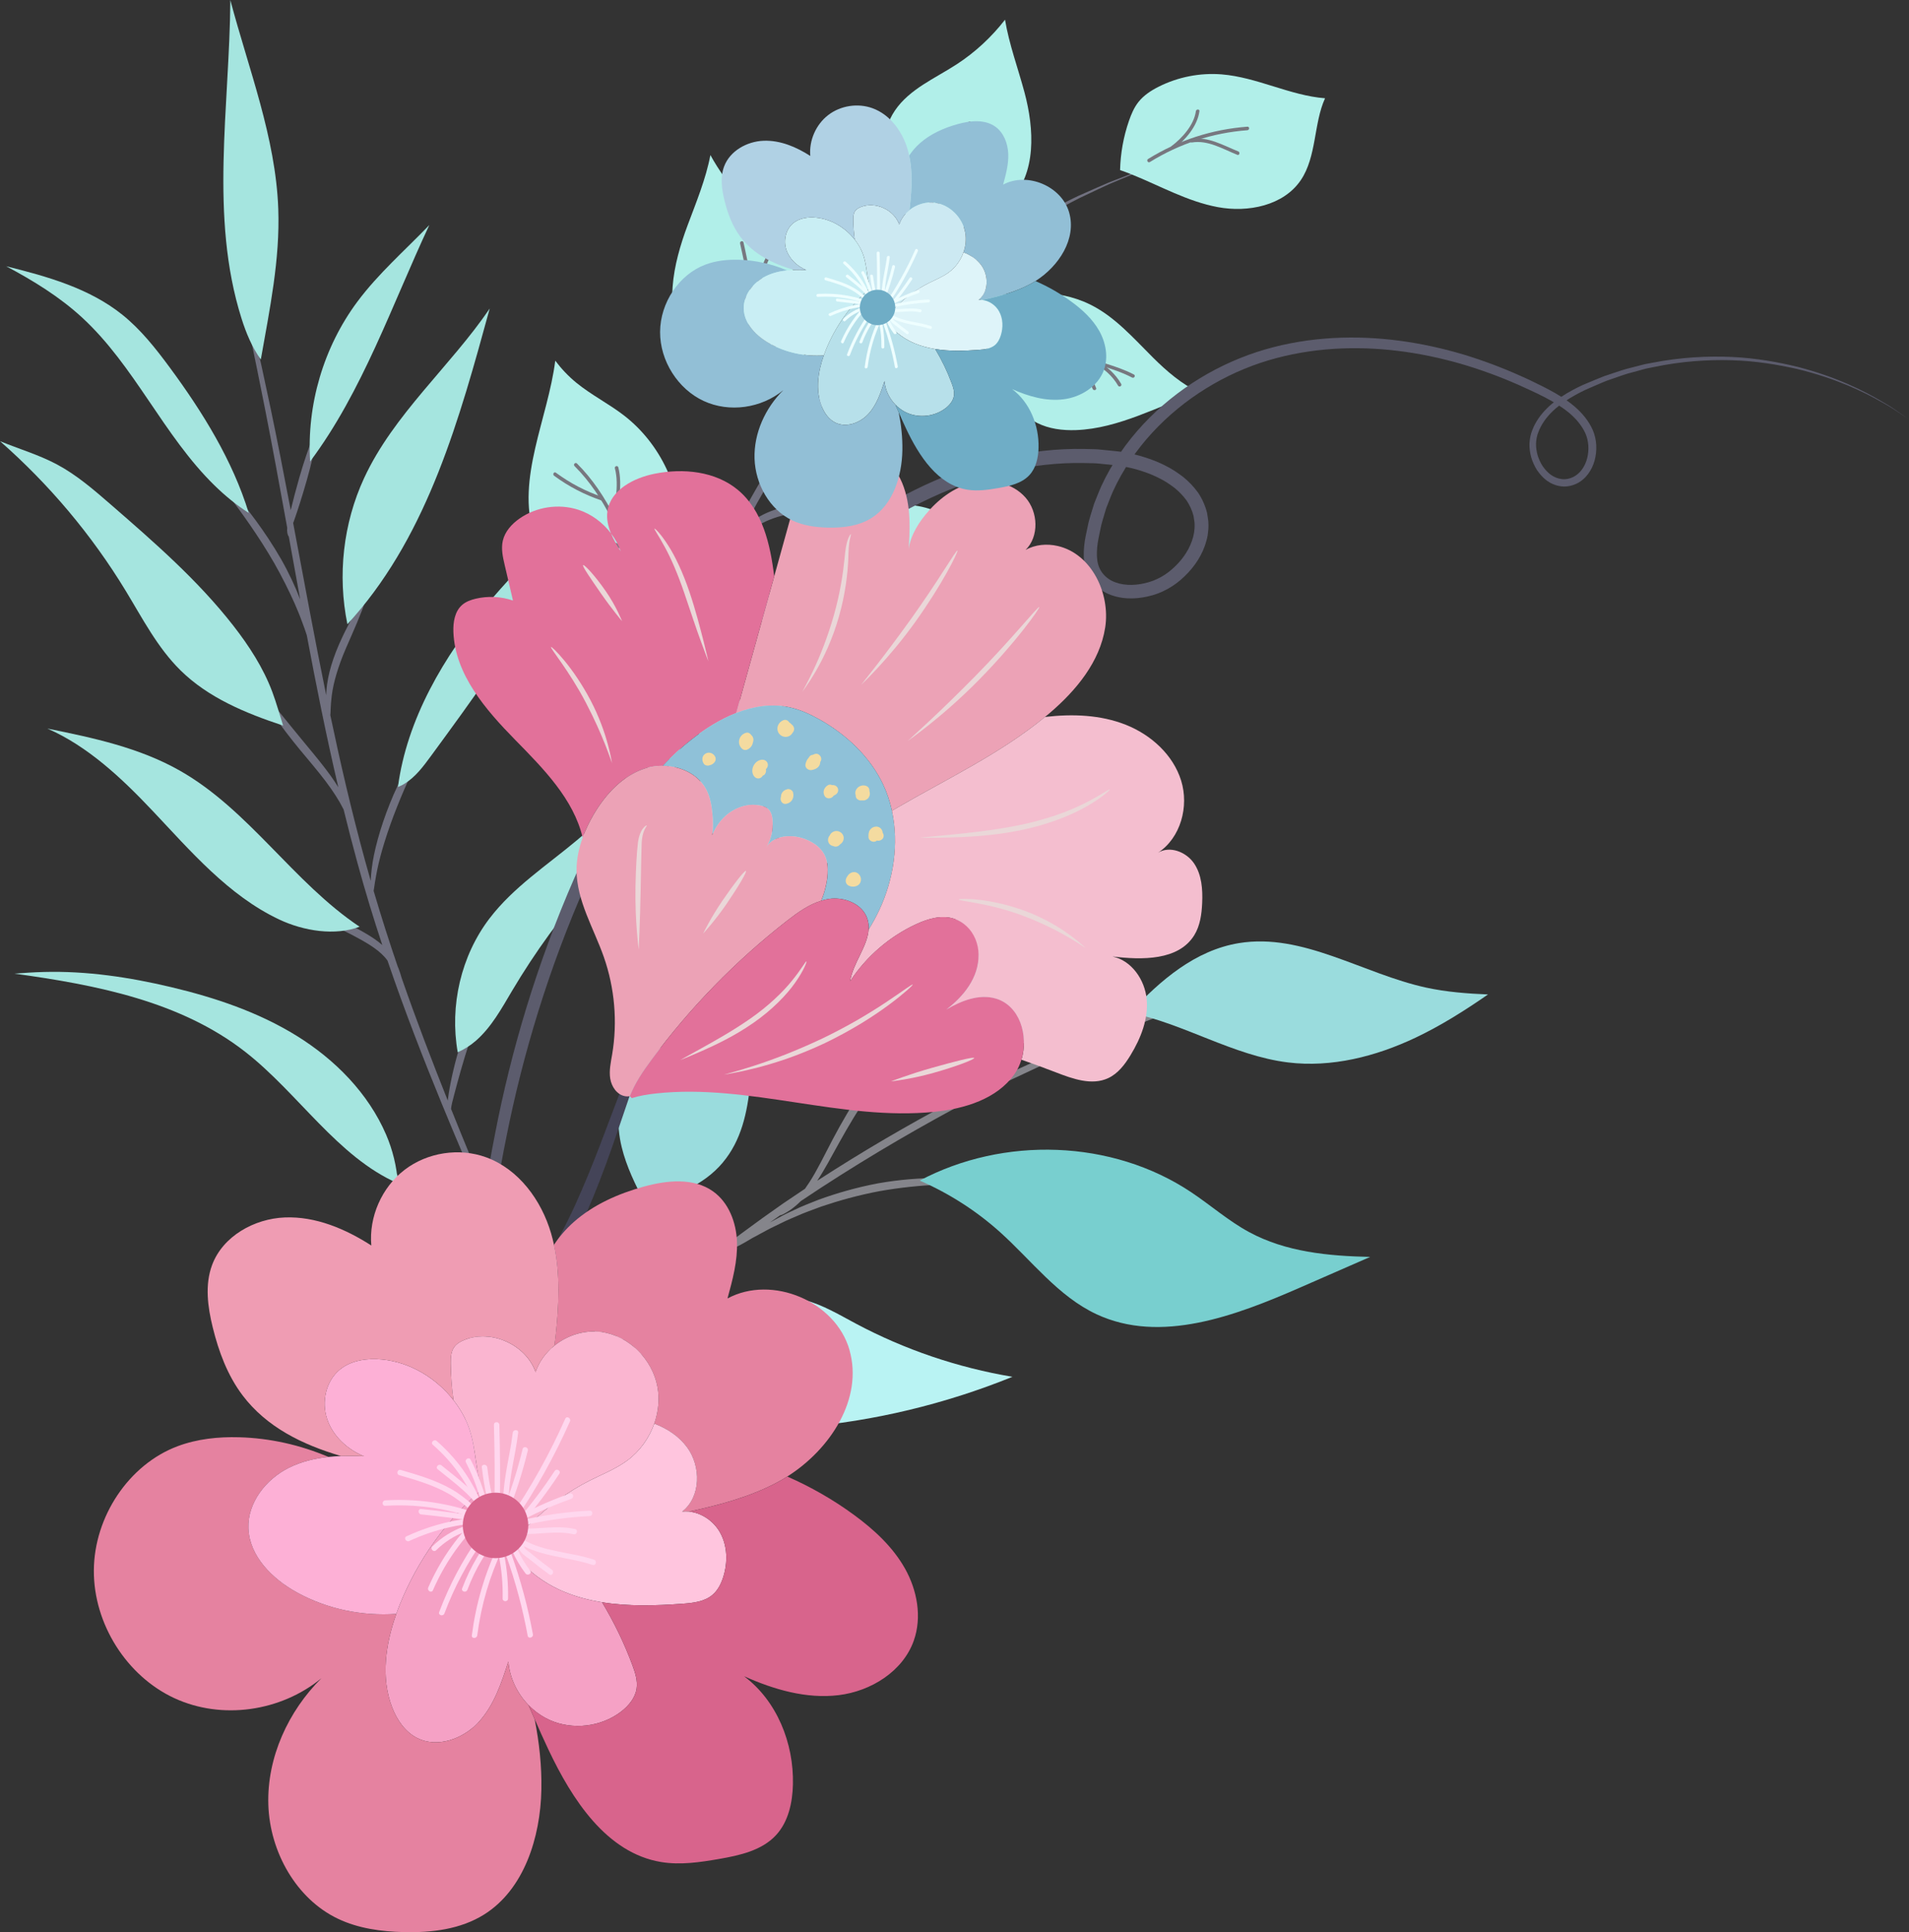 <?xml version="1.0" encoding="UTF-8"?>
<svg id="Capa_2" data-name="Capa 2" xmlns="http://www.w3.org/2000/svg" viewBox="0 0 1105.46 1118.84">
  <rect x="0" y="0" width="1105.46" height="1118.84" fill="#333333" stroke="none"/>
  <defs>
    <style>
      .cls-1 {
        fill: #444458;
      }

      .cls-2 {
        fill: #e2719a;
      }

      .cls-3 {
        fill: #b9f3f3;
      }

      .cls-4 {
        fill: #b7e0ea;
      }

      .cls-5 {
        fill: #ffc5de;
      }

      .cls-6 {
        fill: #def4f9;
      }

      .cls-7 {
        fill: #77777f;
      }

      .cls-8 {
        fill: #ead7d8;
      }

      .cls-9 {
        fill: #8fc1d8;
      }

      .cls-10 {
        fill: #f5a1c5;
      }

      .cls-11 {
        fill: #5c5c6d;
      }

      .cls-12 {
        fill: #b0d1e4;
      }

      .cls-13 {
        fill: #92bfd6;
      }

      .cls-14 {
        fill: #f4becf;
      }

      .cls-15 {
        fill: #d8648c;
      }

      .cls-16 {
        fill: #85858b;
      }

      .cls-17 {
        fill: #ffd7ee;
      }

      .cls-18 {
        fill: #fdb0d6;
      }

      .cls-19 {
        fill: #a5e5df;
      }

      .cls-20 {
        fill: #eca2b6;
      }

      .cls-21 {
        fill: #f4dba0;
      }

      .cls-22 {
        fill: #fab5d0;
      }

      .cls-23 {
        fill: #ef9cb3;
      }

      .cls-24 {
        fill: #cce9f2;
      }

      .cls-25 {
        fill: #9adcdd;
      }

      .cls-26 {
        fill: #eefeff;
      }

      .cls-27 {
        fill: #6fadc6;
      }

      .cls-28 {
        fill: #b1efe9;
      }

      .cls-29 {
        fill: #e582a0;
      }

      .cls-30 {
        fill: #717180;
      }

      .cls-31 {
        fill: #78cfcf;
      }

      .cls-32 {
        fill: #c9eef4;
      }
    </style>
  </defs>
  <g id="Capa_1-2" data-name="Capa 1">
    <g>
      <g>
        <path class="cls-30" d="M251.1,421.46c-1.72,2.2-4.19,5.4-7.01,9.54-5.65,8.24-12.76,20.23-18.41,34.49-5.66,14.22-9.28,27.72-10.45,37.77-.3,2.52-.47,4.8-.55,6.8-1.09-3.82-2.18-7.65-3.23-11.51-7.9-28.81-14.44-57.13-20.17-84.43.24-1.57.08-5.64.84-11.35.88-7.31,3.73-17.13,8.27-27.55,4.55-10.42,8.87-20.04,11.17-27.32,1.18-3.63,1.97-6.62,2.42-8.7.46-2.08.65-3.24.65-3.24,0,0-.47,1.07-1.32,3.01-.85,1.93-2.16,4.69-3.85,8.05-3.32,6.75-8.59,15.69-13.27,26.39-2.3,5.37-4.15,10.67-5.38,15.64-1.22,4.97-1.84,9.58-1.91,13.47,0,.03,0,.05,0,.08-3.35-16.38-6.43-32.36-9.38-47.8-3.41-18.08-6.64-35.43-9.76-51.93.17-.48.35-.95.54-1.47,2.14-5.99,4.79-14.36,7.45-23.68,5.31-18.64,7.42-34.37,7.42-34.37,0,0-6.51,14.48-11.82,33.12-1.99,6.98-3.7,13.5-5,18.94-4.04-21.27-7.89-41.03-11.64-58.9-7.02-33.58-13.38-60.6-17.99-79.22-2.3-9.31-4.19-16.52-5.51-21.39-1.33-4.87-2.11-7.41-2.26-7.37-.15.04.32,2.65,1.37,7.59,1.07,4.93,2.64,12.21,4.67,21.58,4.08,18.73,9.95,45.84,16.55,79.46,4.05,20.52,8.25,43.5,12.77,68.43-.09,1.01-.09,1.93.04,2.71.18,1.26.57,2.06.89,2.45,2.12,11.71,4.31,23.83,6.59,36.33-2.89-7.45-6.56-15.39-11.09-23.35-9.47-16.44-20.08-29.93-28.1-39.3-8.05-9.36-13.51-14.7-13.96-14.31-.51.43,4.08,6.52,11.43,16.34,7.32,9.82,17.37,23.45,26.65,39.55,4.59,8.07,8.54,15.98,11.81,23.34.79,1.85,1.56,3.66,2.3,5.41.75,1.75,1.34,3.51,1.99,5.18,1.12,2.78,1.98,5.44,2.8,7.94,5.25,27.96,11.09,57.51,18.24,87.98-1.24-2-2.58-4.04-4.04-6.11-4.27-6.03-9.44-12.25-14.79-18.7-10.67-12.92-20.18-24.77-26.99-33.43-6.8-8.68-11.02-14.07-11.02-14.07,0,0,3.24,6.03,9.15,15.39,5.9,9.35,14.57,21.99,25.33,35.02,5.39,6.5,10.57,12.54,14.91,18.28,4.33,5.74,7.84,11.15,10.25,15.97.11.21.2.41.3.62,2.51,10.24,5.17,20.56,8.02,30.95,4.42,16.23,9.26,32.05,14.36,47.45-1.45-1.28-3.01-2.47-4.63-3.59-1.65-1.14-3.36-2.22-5.13-3.23-1.76-1.04-3.56-2.04-5.41-3-7.39-3.87-14.61-6.99-21.08-9.93-6.47-2.92-12.21-5.66-16.88-8.22-9.36-5.08-14.46-9.38-14.94-8.85-.2.22.84,1.56,3.02,3.72,2.22,2.1,5.67,4.93,10.26,7.91,4.58,2.99,10.31,6.1,16.74,9.26,6.42,3.18,13.55,6.4,20.75,10.17,7.17,3.81,13.95,7.56,18.48,12.51.66.72,1.26,1.48,1.83,2.24,9.99,29.32,20.83,57.03,31.44,82.91,8.61,20.99,17.11,40.79,25.09,59.3,4.66,10.76,9.11,21.09,13.42,30.93-2.68-2.08-6.69-4.44-11.7-6.82-2.72-1.28-5.7-2.69-8.89-4.2-1.58-.76-3.17-1.57-4.77-2.51-1.58-.95-3.3-1.76-4.9-2.89-6.59-4.14-13.27-9.59-19.59-16.04-12.63-12.94-21.94-26.76-28.74-36.66-6.7-10.02-10.85-16.23-10.85-16.23,0,0,.82,1.68,2.3,4.71,1.5,3.02,3.71,7.39,6.6,12.7,2.9,5.3,6.52,11.56,10.99,18.24,4.48,6.66,9.88,13.76,16.44,20.45,6.55,6.68,13.63,12.29,20.65,16.43,1.7,1.12,3.53,1.93,5.23,2.85,1.7.91,3.41,1.69,5.06,2.39,3.3,1.42,6.39,2.59,9.17,3.71,5.57,2.2,9.89,4.24,12.74,5.92.58.33,1.09.64,1.56.92,2.64,6.02,5.22,11.86,7.76,17.48,13.99,31.33,26.74,56.05,36.3,72.68,4.78,8.32,8.67,14.67,11.36,18.94,2.72,4.25,4.15,6.49,4.15,6.49,0,0-1.37-2.27-3.98-6.59-2.59-4.33-6.32-10.77-10.91-19.19-9.18-16.83-21.38-41.74-34.83-73.25-6.78-15.73-13.94-33.09-21.69-51.69-7.19-17.3-14.83-35.71-22.61-55.1.19-2.06.86-4.74,1.8-8.15,2.06-7.85,4.98-18.65,8.81-30.38,3.84-11.72,7.52-22.29,10.37-29.93,2.86-7.64,4.64-12.38,4.64-12.38,0,0-.67,1.07-1.89,3.01-1.2,1.95-2.9,4.81-4.83,8.42-3.91,7.21-8.73,17.52-12.63,29.44-3.89,11.92-6.36,23.03-7.62,31.13-.24,1.39-.43,2.73-.57,3.99-8.94-22.43-18.07-46.18-26.73-71.09-.49-1.76-1.06-3.59-1.8-5.5-.15-.39-.33-.78-.5-1.17-4.84-14.18-9.5-28.73-13.88-43.62.42-2.75,1.01-6.91,2.06-12.08,1.93-9.6,5.94-22.63,11.5-36.59,5.53-13.97,11.49-26.24,16.12-35,2.3-4.39,4.28-7.89,5.64-10.32,1.38-2.42,2.15-3.76,2.15-3.76,0,0-.98,1.2-2.74,3.36Z"/>
        <path class="cls-19" d="M104.43,388.07c16.2,16,37.73,24.87,59.52,32.09-2.08-6.52-3.91-13.2-6.26-19.5-5.22-13.95-13.42-26.6-22.57-38.35-20.49-26.28-45.81-48.31-70.97-70.16-9.81-8.52-19.73-17.12-31.2-23.24-10.48-5.58-21.96-8.93-32.95-13.44,28.47,24.97,53.13,54.28,72.8,86.65,9.69,15.93,18.36,32.84,31.63,45.94Z"/>
        <path class="cls-19" d="M47.61,183.94c30.44,28.03,47.11,68.36,76.72,97.26,6.03,5.89,12.61,11.27,19.7,15.82-9.26-30.29-26.75-58.51-45.75-84.25-8.15-11.04-16.74-21.94-27.45-30.53-19.1-15.32-43.38-22.14-67.23-28.06,15.75,8.37,30.92,17.71,44.01,29.75Z"/>
        <path class="cls-19" d="M133.39,0c-.48,62.19-12.14,125.4,6.46,184.39,2.62,8.32,6.11,16.76,11.19,23.76,5.12-29.03,11.18-57.94,10.1-87.3-1.53-41.38-17.15-80.73-27.76-120.86Z"/>
        <path class="cls-19" d="M210.8,276.93c-12.09,26.18-15.43,56.27-9.63,84.51,1.24-1.35,2.46-2.71,3.67-4.09,43.26-49.48,61.22-114.76,78.74-178.68-22.78,33.48-55.68,61.25-72.78,98.27Z"/>
        <path class="cls-19" d="M179.6,267.2c30.36-40.6,47.34-90.64,69.01-136.88-14.08,14.63-29.59,28.13-41.7,44.42-19.58,26.33-29.38,59.72-27.31,92.46Z"/>
        <path class="cls-19" d="M142.08,609.12c30.76,24.03,53.38,60.83,88.33,76.1-.66-9.7-3.02-19.37-6.81-28.18-10.33-24.01-29.57-43.48-51.79-57.24-22.22-13.76-47.36-22.18-72.78-28.22-24.13-5.73-48.88-9.44-73.67-8.76-5.62.15-11.29.52-16.99.96,47.39,6.53,96.17,16,133.71,45.34Z"/>
        <path class="cls-19" d="M88.08,469.2c22.34,23.65,44.13,49.3,73.54,63.21,14.33,6.77,32.46,9.58,46.6,4.21-38.35-25.6-64.04-67.7-104.17-90.43-23.41-13.26-49.96-18.93-76.61-24.31,23.25,10.14,42.95,28.6,60.63,47.33Z"/>
        <path class="cls-19" d="M230.45,455.7c1.26-.49,2.48-1.08,3.62-1.77,6.42-3.87,11.03-10.08,15.46-16.13,23.91-32.62,47.91-65.38,67.06-101,8.69-16.17,16.38-32.87,24.77-49.18-19.89,20.18-40.36,39.87-58.56,61.55-25.73,30.65-47.28,67.48-52.35,106.53Z"/>
        <path class="cls-19" d="M283.54,531.72c-16.62,21.76-23.24,50.68-18.49,77.59,3.9-1.7,7.56-4.05,10.71-6.83,8.93-7.88,14.74-18.59,20.82-28.83,13.3-22.4,28.68-43.55,45.89-63.1,21.99-24.98,48.29-50.01,52.34-83.05.57-4.63.66-9.28.64-13.95-16.04,27.64-36.88,52.49-61.39,73-17.37,14.54-36.77,27.18-50.52,45.18Z"/>
      </g>
      <g>
        <path class="cls-16" d="M591.79,688.47c-1.11-.31-2.34-.65-3.69-1.02-1.36-.34-2.85-.62-4.45-.97-3.2-.65-6.84-1.55-10.93-2.06-2.04-.3-4.18-.61-6.41-.94-2.23-.31-4.57-.44-6.99-.67-4.84-.53-10.03-.58-15.5-.72-10.93.05-22.98.92-35.44,3.14-12.43,2.34-24.03,5.72-34.31,9.46-5.09,2.02-9.95,3.86-14.32,6.03-2.19,1.05-4.35,1.98-6.34,3.04-1.98,1.08-3.89,2.11-5.7,3.1-.66.34-1.29.7-1.92,1.05,1.95-1.39,3.92-2.77,5.89-4.15.48.02,2.79-.9,6.25-3.32,1.73-1.24,3.74-2.89,5.85-4.98,30.47-20.45,60.62-38.26,88.8-53.48,7.72-3.97,15.24-7.85,22.55-11.61,1.83-.94,3.64-1.88,5.44-2.81,1.81-.9,3.65-1.73,5.45-2.58,3.61-1.69,7.17-3.36,10.66-5,3.49-1.64,6.93-3.26,10.3-4.84,3.38-1.56,6.65-3.21,9.97-4.56,6.6-2.81,12.93-5.5,18.97-8.07,12.01-5.35,23.21-9.32,32.93-13.14,4.88-1.86,9.38-3.68,13.59-5.21,4.22-1.47,8.08-2.81,11.56-4.01,6.94-2.43,12.32-4.35,15.95-5.7s5.52-2.13,5.47-2.29c-.05-.15-2.02.34-5.75,1.4s-9.2,2.72-16.24,4.89c-3.52,1.09-7.43,2.31-11.71,3.64-4.25,1.41-8.82,3.12-13.75,4.87-9.83,3.6-21.15,7.37-33.27,12.55-6.1,2.49-12.49,5.11-19.15,7.83-3.36,1.3-6.65,2.92-10.07,4.45-3.4,1.55-6.87,3.13-10.39,4.74-3.53,1.61-7.11,3.25-10.75,4.91-1.82.84-3.67,1.65-5.5,2.54-1.82.92-3.65,1.84-5.49,2.77-7.37,3.73-14.96,7.56-22.74,11.49-24.7,13.12-50.87,28.29-77.4,45.51,4.19-6.27,8.23-13.94,12.75-22.1,5.18-9.33,11.16-19.41,18.08-29.55,13.73-20.36,29-36.71,41.7-46.62,1.53-1.31,3.09-2.43,4.55-3.5,1.47-1.06,2.82-2.12,4.15-3.02,2.7-1.73,4.97-3.32,6.92-4.47,3.92-2.27,6.1-3.53,6.1-3.53,0,0-2.29,1.03-6.44,2.9-2.06.96-4.48,2.35-7.35,3.87-1.42.79-2.86,1.75-4.43,2.71-1.57.97-3.23,1.99-4.87,3.2-13.58,9.11-30.15,25.16-44.11,45.88-7.03,10.31-12.99,20.6-18.01,30.13-5.01,9.55-9.16,18.18-13.51,24.88-.87,1.36-1.73,2.62-2.59,3.82-4.2,2.78-8.41,5.61-12.62,8.49-33.06,22.98-62.98,47.04-89.13,70.09-6.42,5.89-12.68,11.64-18.76,17.23-1.52,1.4-3.03,2.79-4.52,4.16-.86.81-1.7,1.64-2.53,2.48,4.69-7.4,9.2-16.76,13.26-27.43,4.17-10.94,7.82-23.24,11.48-36.11,3.67-12.84,7.31-24.98,11.43-35.71,4.13-10.72,8.65-20.06,13.35-27.36,4.67-7.32,9.21-12.78,12.67-16.23.82-.91,1.6-1.66,2.31-2.29.69-.64,1.28-1.19,1.75-1.63.95-.88,1.44-1.35,1.44-1.35,0,0-.54.41-1.57,1.2-.51.39-1.15.88-1.9,1.46-.76.57-1.62,1.25-2.52,2.09-3.78,3.16-8.82,8.31-14.07,15.46-5.28,7.14-10.43,16.44-15.04,27.2-4.6,10.77-8.57,23.01-12.25,35.91-3.67,12.87-7.16,25.08-11.04,35.91-3.88,10.82-8.09,20.28-12.42,27.78-2.09,3.68-4.16,6.88-6.09,9.65-1.04.89-1.88,1.69-2.53,2.36,1.12-1.49,1.66-2.36,1.51-2.5-.46-.43-7.38,6.22-18.21,17.32-10.82,11.1-25.54,26.66-41.59,44.03-5.43,5.88-10.64,11.61-15.55,17.09-.06.05-.11.1-.17.15-1.36,1.26-2.5,2.59-3.44,3.89-1.08,1.22-2.16,2.42-3.21,3.61-1.82,2.06-3.59,4.06-5.32,6.01-.7.78-1.4,1.56-2.09,2.33l-.51.57-.24.28-.08.19-.32.76c-.22.5-.44,1-.65,1.5-.32.29.33.37.62.52.37.15.68.24,1.02.36,1.28.45,2.63.56,4.12.22.38-.11.75-.2,1.12-.33.38-.16.76-.3,1.13-.48l1.11-.63c.36-.22.74-.51.93-.64,1.81-1.39,3.25-2.99,4.49-4.5,9.92-11.92,15.9-19.43,15.9-19.43,0,0-4.45,4.4-11.83,11.96.6-.71,1.02-1.32,1.16-1.8.62-.74,1.25-1.5,1.91-2.29,2.35-2.83,4.97-5.96,7.84-9.4,2.92-3.39,6.23-6.96,9.7-10.85,7.03-7.72,14.75-16.77,24.05-26.08,4.57-4.72,9.35-9.67,14.34-14.83,2.44-2.62,5.16-5.08,7.83-7.68,2.69-2.58,5.42-5.21,8.21-7.89,2.07-1.99,4.17-4.01,6.29-6.05,1.41-.79,2.93-1.62,4.59-2.46,10.18-5.29,25.3-10.61,42.7-12.96,17.39-2.36,33.47-2.18,45.09-1.85,5.82.17,10.54.39,13.8.55,3.27.15,5.07.24,5.07.24,0,0-1.78-.34-4.99-.95-3.22-.58-7.89-1.37-13.7-2.12-11.59-1.47-27.94-2.83-45.89-.4-8.95,1.25-17.37,3.3-24.77,5.9-4.59,1.61-8.79,3.41-12.53,5.27.59-.52,1.17-1.05,1.76-1.57,6.13-5.48,12.45-11.12,18.92-16.91,18.27-15.7,38.31-31.92,59.84-48.02,1.04-.46,2.89-1.46,5.44-2.94.98-.58,2.08-1.23,3.27-1.93,1.21-.68,2.56-1.37,3.98-2.14,2.87-1.51,6.03-3.39,9.74-5.07,1.83-.89,3.74-1.82,5.74-2.79,2-.96,4.16-1.79,6.34-2.75,4.35-1.98,9.18-3.65,14.2-5.53,10.16-3.45,21.54-6.64,33.71-8.93,12.19-2.17,23.95-3.3,34.68-3.78,5.37-.08,10.48-.28,15.26-.02,2.39.1,4.71.08,6.92.25,2.22.18,4.35.35,6.38.51,4.08.22,7.72.83,10.95,1.21,1.61.21,3.12.37,4.49.59,1.37.25,2.62.47,3.75.68,4.52.79,7.02,1.23,7.02,1.23,0,0-2.45-.69-6.87-1.93ZM325.16,803.91s.12.05.22.03c-.52.51-1.03,1.03-1.54,1.54.47-.58.92-1.13,1.32-1.63,0,.02,0,.05,0,.06ZM243.04,894.13s-.19-.08-.04-.16l.45-.41s.09-.09.14-.13c-.06.36-.1.65-.12.87-.07-.02-.16-.02-.22-.05-.07-.04-.14-.06-.2-.11ZM245.04,893.97l-.28.13c-.18.08-.36.14-.54.18-.03,0-.05,0-.07,0,.43-.3,1.02-.71,1.7-1.22,1.28-.97,2.89-2.22,4.47-3.74-.06.08-.12.15-.18.23-.12.12-.23.23-.34.36-1.32,1.39-2.73,2.73-4.36,3.81l-.4.24ZM256.58,881.36c-.14-.12-.36-.18-.64-.21,1.08-1,2.1-1.96,3.06-2.88-.31.39-.62.79-.92,1.17-.52.66-1.02,1.29-1.51,1.92Z"/>
        <path class="cls-25" d="M745.84,615.2c25.19,3.1,50.82-3.43,73.77-14.29,14.78-7,28.61-15.74,42.06-25.07-12.06-.5-24.09-1.42-35.86-3.98-36.65-8-71.36-31.83-108.38-25.75-25.17,4.14-45.28,21.25-63.01,40.32,31,6.17,59.68,24.87,91.42,28.77Z"/>
        <path class="cls-31" d="M723.34,713.45c-11.94-6.46-22.24-15.54-33.53-23.08-45.86-30.65-108.74-32.49-157.22-6.76,17.01,7.43,32.85,17.56,46.65,29.98,18.21,16.39,33.49,37.02,55.68,47.4,37.18,17.39,80.6.9,118.21-15.55,13.43-5.87,26.86-11.75,40.29-17.62-24.36-.52-48.88-2.89-70.08-14.37Z"/>
        <path class="cls-3" d="M465.94,752.79c-15.96-4.21-33.13-1.24-48.36,5.12-10.32,4.31-19.89,10.11-29.19,16.35,18.11,18.29,31.12,46.69,56.3,51.85,6.36,1.3,12.94.92,19.41.37,41.89-3.52,83.23-13.45,122.2-29.24-31.68-5.31-62.5-15.76-90.84-30.88-9.58-5.11-19.02-10.8-29.51-13.58Z"/>
        <path class="cls-25" d="M418.5,673.22c21.6-25.64,13.67-64.16,21.95-96.66,1.05-4.12,2.37-8.13,3.9-12.03-14.46,11.87-29.77,22.69-45.82,32.3-13.09,7.84-27.33,15.54-34.82,28.83-6.5,11.52-6.82,25.72-3.7,38.57,2.76,11.37,7.98,21.95,13.45,32.33,17.37-3.7,33.84-10.03,45.05-23.33Z"/>
        <path class="cls-3" d="M593.24,603.66c23.54-16.74,43.93-37.89,59.79-62.03,10.33-15.72,18.84-32.76,28.25-49.09-20.69,11.94-43.31,20.55-66.73,25.22-20.56,4.1-42.1,5.38-60.98,14.48-31.97,15.42-50.09,54.33-42.94,88.82,16.78.76,33.81,3.21,49.99-.88,11.89-3.01,22.63-9.41,32.63-16.52Z"/>
      </g>
      <g>
        <path class="cls-30" d="M670.44,95.31c-1.91.64-4.26,1.43-7.05,2.37-1.39.47-2.89.97-4.5,1.51-1.59.57-3.26,1.25-5.05,1.93-3.56,1.38-7.52,2.92-11.85,4.61-4.3,1.77-8.88,3.89-13.86,6.07-5.02,2.09-10.14,4.84-15.67,7.54-5.57,2.64-11.21,5.9-17.2,9.21-1.49.83-3.01,1.67-4.54,2.52-1.52.86-3.01,1.83-4.54,2.75-3.05,1.88-6.17,3.79-9.35,5.75-3.22,1.89-6.31,4.14-9.55,6.28-3.21,2.19-6.52,4.36-9.8,6.69-3.23,2.4-6.52,4.85-9.86,7.33-1.66,1.25-3.37,2.47-5.03,3.78-1.64,1.33-3.29,2.68-4.96,4.03-2.41,1.98-4.88,3.97-7.34,6,.55-1.19,1.1-2.5,1.62-4.01,1.28-3.62,2.28-8.08,3-13.03.72-4.95,1.15-10.39,1.66-16.01.51-5.58,1.16-10.84,2.14-15.54.99-4.68,2.28-8.82,3.82-12.1,1.53-3.29,3.15-5.8,4.46-7.41.6-.85,1.19-1.4,1.53-1.84.36-.42.55-.64.55-.64,0,0-.23.17-.68.49-.43.34-1.15.77-1.92,1.49-1.64,1.34-3.8,3.59-5.94,6.79-2.15,3.19-4.09,7.4-5.57,12.26-1.47,4.86-2.43,10.34-2.95,16.08-.51,5.71-.81,11.08-1.28,15.91-.47,4.83-1.1,9.12-1.92,12.65-.77,3.46-1.68,6.2-2.34,8.14-2.95,2.63-5.93,5.28-8.95,7.97-3.45,2.95-6.65,6.24-9.99,9.45-3.31,3.26-6.76,6.44-9.95,9.96-3.25,3.46-6.53,6.95-9.85,10.48-3.16,3.67-6.34,7.38-9.56,11.12-4.8,5.77-9.53,11.74-14.15,17.9,0-.2.02-.39.02-.6-.05-.74-.1-1.5-.16-2.29-.07-1.61-.45-3.23-.73-4.99-.75-3.44-1.87-7.11-3.17-10.84-1.33-3.65-2.6-7.14-3.76-10.31-.51-1.58-1.08-3.07-1.45-4.48-.2-.71-.43-1.39-.6-2.05-.15-.67-.29-1.31-.43-1.92-.33-1.23-.43-2.35-.59-3.36-.07-.5-.15-.97-.2-1.4-.02-.43-.03-.83-.05-1.19-.08-1.45-.12-2.26-.12-2.26,0,0-.21.78-.6,2.19-.09.36-.19.76-.3,1.2-.08.44-.12.93-.19,1.45-.11,1.05-.3,2.26-.24,3.58,0,.67.01,1.37.02,2.1.04.73.14,1.47.21,2.26.13,1.58.47,3.2.8,4.92.76,3.41,1.85,7.06,3.15,10.76,1.29,3.7,2.47,7.17,3.4,10.34.36,1.59.86,3.09,1.07,4.51.14.71.27,1.4.4,2.06.07.66.14,1.3.2,1.91.1.96.14,1.82.17,2.63-6.4,8.75-12.59,17.87-18.46,27.37-10.86,17.91-20.11,36.18-27.91,54.31-1.88,4.56-3.74,9.08-5.59,13.56-1.65,4.56-3.28,9.07-4.89,13.53-1.7,4.43-2.98,8.96-4.39,13.38-1.35,4.44-2.84,8.78-3.92,13.19-.35,1.34-.7,2.63-1.05,3.96-.2-3.53-.8-7.62-1.91-11.99-1.15-4.69-2.82-9.69-4.59-14.85-7.1-20.67-15.02-36.69-15.02-36.69,0,0,3.59,17.5,10.68,38.17,1.78,5.18,3.53,10.02,4.85,14.47,1.36,4.44,2.26,8.49,2.81,11.93.53,3.4.66,6.2.74,8.17-1.02,4.22-1.87,8.43-2.79,12.56-.46,2.1-.91,4.18-1.36,6.25-.42,2.07-.73,4.15-1.1,6.2-.71,4.1-1.4,8.14-2.09,12.11-.6,3.98-1.04,7.92-1.55,11.77-.46,3.86-1.07,7.63-1.3,11.36-.31,3.73-.61,7.38-.91,10.95-.13,1.79-.32,3.55-.4,5.3-.07,1.75-.13,3.48-.2,5.19-.24,6.84-.61,13.36-.44,19.53.09,6.17-.04,11.98.37,17.41.32,5.43.51,10.48.89,15.12.48,4.63.91,8.86,1.31,12.67.21,1.9.37,3.7.6,5.38.26,1.68.51,3.24.73,4.7.47,2.9.88,5.36,1.2,7.35.68,3.97,1.11,6.03,1.27,6.01.16-.02.03-2.14-.35-6.14-.21-2-.46-4.47-.76-7.39-.16-1.46-.33-3.03-.52-4.7-.16-1.68-.25-3.48-.39-5.38-.27-3.8-.57-8.02-.91-12.64-.25-4.62-.32-9.66-.51-15.06-.29-5.4-.04-11.18-.02-17.31-.06-6.13.42-12.59.76-19.38.09-1.7.18-3.41.27-5.15.1-1.74.32-3.48.47-5.26.34-3.54.69-7.16,1.04-10.85.28-3.7.92-7.43,1.42-11.25.55-3.82,1.03-7.71,1.66-11.66.72-3.93,1.45-7.92,2.19-11.99.38-2.03.71-4.08,1.15-6.13.22-.98.45-1.97.67-2.96.15-.35.3-.71.46-1.07.43-.88.87-1.84,1.42-2.64.49-.83,1.29-1.44,1.22-1.3,1.77-.24,3.92.1,6,.95,5.61,2.35,10.04,6.67,13.19,9.76,1.59,1.59,2.87,2.88,3.77,3.78.91.89,1.42,1.38,1.42,1.38,0,0-.3-.64-.83-1.8-.55-1.15-1.37-2.8-2.54-4.77-1.17-1.97-2.71-4.27-4.84-6.57-2.14-2.27-4.88-4.57-8.45-6.03-2.69-1.08-5.65-1.55-8.51-1l-.21.08c.49-2.19,1-4.4,1.55-6.61,1.15-4.22,2.31-8.5,3.49-12.83,1.09-4.36,2.59-8.65,3.96-13.04,1.42-4.37,2.71-8.84,4.41-13.22,1.62-4.41,3.25-8.87,4.9-13.37,1.84-4.43,3.7-8.89,5.58-13.4,2.62-6.04,5.42-12.11,8.38-18.17,1.14-1.25,2.53-2.59,4.23-3.93,3.3-2.68,7.66-5.36,12.76-7.64,5.12-2.26,11.11-3.97,17.54-4.7,6.43-.74,12.65-.53,18.24.28,5.59.85,10.49,2.39,14.53,3.93,4,1.64,7.12,3.33,9.2,4.62,2.08,1.33,3.23,2.06,3.23,2.06,0,0-1-.94-2.81-2.64-1.85-1.65-4.73-3.87-8.64-6.11-3.95-2.13-8.93-4.32-14.8-5.66-5.86-1.3-12.55-1.83-19.48-1.04-6.92.78-13.37,2.76-18.79,5.42-4.39,2.17-8.15,4.67-11.16,7.25,4.69-9.16,9.77-18.31,15.25-27.36,10.9-17.61,22.8-34.01,35.2-49.1,3.16-3.73,6.29-7.42,9.39-11.08,3.25-3.52,6.48-7.01,9.67-10.46,3.12-3.52,6.51-6.7,9.76-9.97,3.28-3.22,6.42-6.52,9.8-9.48,3.32-3.03,6.59-6.02,9.82-8.97,1.57-1.38,3.16-2.71,4.74-4.04.66.24,3.11-1.64,7.48-3.2,4.56-1.7,11.39-2.71,18.79-1.58,7.42,1.14,14.11,3.41,19.03,5.01,4.91,1.63,8.03,2.57,8.03,2.57,0,0-2.59-1.95-7.08-4.65-4.48-2.64-11.06-6.16-19.3-7.45-6.84-1.05-13.32-.05-18.07,1.87.38-.32.76-.64,1.13-.95,1.63-1.32,3.3-2.56,4.93-3.83,3.28-2.52,6.5-4.99,9.67-7.43,3.22-2.37,6.47-4.58,9.61-6.81,3.17-2.19,6.2-4.48,9.37-6.42,3.12-2.01,6.19-3.97,9.18-5.89,1.51-.95,2.96-1.94,4.46-2.83,1.5-.88,2.99-1.74,4.46-2.6,5.89-3.41,11.43-6.79,16.91-9.54,5.45-2.82,10.49-5.68,15.43-7.89,4.9-2.29,9.42-4.52,13.66-6.4,4.28-1.8,8.18-3.44,11.7-4.92,1.76-.73,3.41-1.46,4.98-2.07,1.59-.59,3.07-1.13,4.45-1.64,2.75-1.02,5.09-1.88,6.97-2.58,3.77-1.4,5.75-2.13,5.75-2.13,0,0-2,.67-5.81,1.95Z"/>
        <path class="cls-28" d="M538.43,139.44c2.87-1.51,5.83-2.84,8.77-3.99,13.26-5.21,27.83-9.02,37.72-19.26,15.35-15.89,14.05-41.41,8.33-62.74-3.74-13.94-8.93-27.93-11.26-42.05-7.83,10.1-17.32,18.91-28.04,25.87-12.54,8.14-27.21,14.27-35.64,26.62-8.64,12.66-8.74,29.8-3.09,44.05,4.85,12.24,13.44,22.59,23.2,31.52Z"/>
        <path class="cls-28" d="M510.21,360.59c22.16,20.86,55.22,28.07,85.06,22.07,5.03-1.01,9.99-2.36,14.94-3.77-8.29-2.03-15.88-7.61-21.29-14.41-7.47-9.37-11.7-20.82-16.38-31.84-4.68-11.02-10.18-22.17-19.37-29.85-18.19-15.21-45.5-12.45-67.16-2.2-1.16,21.97,8.01,44.74,24.21,59.99Z"/>
        <path class="cls-28" d="M459.58,226.08c6.33-16.98,9.94-34.53,6.12-51.99-5.04-23.07-22.09-41.24-37.06-59.5-6.3-7.68-12.44-16-17.27-24.8-2.59,13.77-8.26,27.47-13.2,40.69-8.36,22.38-14.36,49.05-1.09,68.92,13.03,19.51,38.91,24.24,62.5,26.69Z"/>
        <path class="cls-28" d="M705.22,119.94c17.54,3.25,38.07-.87,48.06-15.65,9.24-13.67,7.38-32.83,14.03-47.39-20.19-1.54-39.47-12.21-59.92-13.84-12.49-.99-25.23,1.51-36.42,7.14-4.41,2.22-8.65,4.98-11.71,8.84-2.54,3.21-4.16,7.04-5.5,10.91-3.18,9.17-4.91,18.84-5.15,28.54,2.26.77,4.49,1.62,6.71,2.51,16.55,6.65,32.38,15.7,49.92,18.94Z"/>
        <path class="cls-28" d="M580.76,224.05c4.77,8.44,11.08,16.41,19.73,20.8,6.92,3.51,14.89,4.49,22.65,4.2,24.9-.92,47.49-13.97,71.14-21.95-9.84-4.57-18.57-12.07-26.37-19.81-11.41-11.33-22.23-23.89-36.66-30.98-19.3-9.47-41.83-7.65-63.22-3.96-.51,17.96,3.89,36.06,12.74,51.71Z"/>
        <path class="cls-28" d="M361.5,240.7c-8.84-6.87-18.99-11.93-27.67-19-4.61-3.76-8.72-8.1-12.29-12.84-4.27,33.61-22.62,68.13-12.38,100.58,5.96,18.9,21.91,34.33,40.99,39.67,10.48,2.93,21.59,2.98,32.29,4.82,6.65-13.95,11.24-28.54,11.7-43.98.79-26.47-11.72-53.01-32.64-69.25Z"/>
        <path class="cls-28" d="M513.84,490.79c-3.98-5.64-6.05-12.36-8.2-18.92-5.22-15.97-11.51-32.08-22.8-44.51-18.68-20.56-50.68-27.42-76.33-17.06-3.68,21.79-2.36,44.43,3.91,65.63,1.58,5.35,3.57,10.76,7.36,14.85,5.02,5.4,12.51,7.73,19.78,8.96,26.55,4.49,53.76-2.79,80.6-4.17-1.63-1.41-3.09-3.04-4.32-4.78Z"/>
        <g>
          <path class="cls-7" d="M665.87,93.83c17.23-10.67,36.26-16.9,56.47-18.42,1.31-.1,1.32-2.15,0-2.05-20.56,1.55-39.97,7.85-57.51,18.7-1.12.69-.09,2.47,1.04,1.77h0Z"/>
          <path class="cls-7" d="M692.5,64.4c-1.07,7.96-7.94,15.57-14.1,20.21-1.04.79-.02,2.57,1.04,1.77,6.84-5.16,13.94-13.18,15.12-21.99.18-1.31-1.88-1.29-2.05,0h0Z"/>
          <path class="cls-7" d="M690.2,82.5c9.31-1.54,17.86,3.77,26.3,7.15,1.23.49,1.76-1.49.55-1.98-9.04-3.62-17.47-8.79-27.39-7.15-1.3.22-.75,2.2.55,1.98h0Z"/>
          <path class="cls-7" d="M542.02,128.28c2.78-20.15,9.62-39.09,20.39-56.36.7-1.12-1.08-2.16-1.78-1.04-10.86,17.41-17.79,36.52-20.6,56.85-.18,1.29,1.8,1.85,1.98.55h0Z"/>
          <path class="cls-7" d="M544.23,77.37c2.74,6.17,3.93,12.66,3.66,19.4-.05,1.32,2,1.32,2.05,0,.29-7.12-1.05-13.93-3.94-20.43-.54-1.21-2.31-.16-1.77,1.04h0Z"/>
          <path class="cls-7" d="M545.28,112.08c7.2-7.35,14.88-14.16,23.07-20.39,1.04-.79.02-2.58-1.04-1.77-8.33,6.34-16.17,13.23-23.49,20.71-.93.95.53,2.4,1.45,1.45h0Z"/>
          <path class="cls-7" d="M532.91,110.42c3.04,4.26,7.44,7.92,7.67,13.54.05,1.32,2.11,1.33,2.05,0-.25-6.11-4.64-9.93-7.95-14.58-.76-1.07-2.55-.04-1.78,1.04h0Z"/>
          <path class="cls-7" d="M593.61,183.88c7.12,8.65,15.69,15.86,25.71,20.95,11.61,5.9,24.72,7.77,36.27,13.8,1.17.61,2.21-1.16,1.04-1.77-10.82-5.64-22.97-7.52-33.98-12.68-10.81-5.07-20.02-12.56-27.58-21.75-.84-1.02-2.29.44-1.45,1.45h0Z"/>
          <path class="cls-7" d="M603.44,193.39c7.83.99,15.65,1.28,23.53.86,1.32-.07,1.32-2.13,0-2.05-7.88.42-15.7.14-23.53-.86-1.31-.17-1.3,1.89,0,2.05h0Z"/>
          <path class="cls-7" d="M612.9,201.16c8.7,6.14,15.83,14.09,19.84,24.04.49,1.21,2.48.68,1.98-.55-4.22-10.5-11.6-18.79-20.78-25.27-1.08-.77-2.11,1.02-1.04,1.77h0Z"/>
          <path class="cls-7" d="M633.74,210.51c5.63,2.89,10.55,7.31,13.73,12.81.66,1.15,2.44.11,1.78-1.04-3.34-5.79-8.54-10.5-14.47-13.55-1.17-.6-2.22,1.17-1.04,1.77h0Z"/>
          <path class="cls-7" d="M428.57,140.95c5.85,25.5,8.98,55.45,26.69,76.01.86,1,2.31-.45,1.45-1.45-17.37-20.17-20.41-50.05-26.16-75.11-.29-1.29-2.28-.74-1.98.55h0Z"/>
          <path class="cls-7" d="M439.04,178.7c.14-10.6,2.22-20.19,6.76-29.79.56-1.19-1.21-2.23-1.78-1.04-4.67,9.89-6.9,19.9-7.04,30.83-.02,1.32,2.04,1.32,2.05,0h0Z"/>
          <path class="cls-7" d="M441.97,188.46c-2.86-11.18-11.03-19.22-19.67-26.35-1.01-.83-2.47.61-1.45,1.45,8.35,6.89,16.37,14.61,19.14,25.44.33,1.28,2.31.74,1.98-.55h0Z"/>
          <path class="cls-7" d="M450.17,206.21c-2.7-9.91-.66-20.18,4.42-28.97.66-1.15-1.11-2.18-1.78-1.04-5.35,9.25-7.47,20.14-4.63,30.55.35,1.27,2.33.73,1.98-.55h0Z"/>
          <path class="cls-7" d="M446.84,200.33c-9.41-12.94-23.73-19.2-38.27-24.71-1.24-.47-1.77,1.52-.55,1.98,13.98,5.3,27.98,11.3,37.04,23.77.77,1.06,2.55.04,1.77-1.04h0Z"/>
          <path class="cls-7" d="M499.39,321.84c22.29,19.72,48,34.77,76.11,44.54,1.25.43,1.79-1.55.55-1.98-27.79-9.66-53.17-24.51-75.2-44.01-.99-.87-2.45.57-1.45,1.45h0Z"/>
          <path class="cls-7" d="M541.04,351.22c9.54,1.88,19.76.93,29.47.96,1.32,0,1.32-2.05,0-2.06-9.48-.04-19.61.94-28.92-.89-1.29-.25-1.84,1.73-.55,1.98h0Z"/>
          <path class="cls-7" d="M529.86,344.62c5.91,6.71,10.54,14.07,13.3,22.61.41,1.25,2.39.72,1.98-.55-2.86-8.86-7.7-16.56-13.83-23.52-.87-1-2.32.46-1.45,1.45h0Z"/>
          <path class="cls-7" d="M503.2,325.16c5.85,2.72,11.99,5.03,18.12,7.02,8.34,2.71,15.89,1.27,24.23-1.04,1.27-.35.73-2.34-.55-1.98-8.65,2.39-16.22,3.42-24.77.49-5.39-1.85-10.82-3.86-16-6.26-1.19-.55-2.24,1.22-1.04,1.77h0Z"/>
          <path class="cls-7" d="M332.68,269.86c18.02,17.99,27.21,41.74,35.92,65.17.46,1.23,2.44.7,1.98-.55-8.83-23.76-18.17-47.84-36.45-66.08-.94-.94-2.39.52-1.45,1.45h0Z"/>
          <path class="cls-7" d="M358.06,302.95c-.75-10.86,2.79-21.59-.01-32.33-.33-1.28-2.32-.74-1.98.55,2.74,10.53-.8,21.13-.06,31.78.09,1.31,2.15,1.32,2.06,0h0Z"/>
          <path class="cls-7" d="M320.85,275.47c8.42,6.22,17.61,10.99,27.53,14.34,1.26.43,1.79-1.56.55-1.98-9.78-3.31-18.74-8.01-27.04-14.13-1.07-.79-2.09,1-1.04,1.77h0Z"/>
          <path class="cls-7" d="M368.21,328.93c5.05-11.2,11.13-22.5,9.32-35.15-.19-1.3-2.17-.75-1.98.55,1.71,12.01-4.34,22.97-9.12,33.57-.54,1.2,1.23,2.24,1.78,1.04h0Z"/>
          <path class="cls-7" d="M365.65,321.13c-2.48-4.11-6.38-5.87-10.77-7.41-7.27-2.54-13.28-5.46-18.57-11.22-.9-.98-2.35.48-1.45,1.45,3.68,4,7.93,7.23,12.93,9.41,5.64,2.46,12.63,3.07,16.09,8.8.68,1.13,2.46.1,1.77-1.04h0Z"/>
          <path class="cls-7" d="M419.21,420.6c5.24,11.58,16.35,22.89,26.89,29.8,11.61,7.61,25.35,11.05,38.64,14.39,1.28.32,1.83-1.66.55-1.98-25.67-6.45-52.55-17.28-64.3-43.25-.54-1.2-2.32-.16-1.77,1.04h0Z"/>
          <path class="cls-7" d="M427.1,433.01c2.62,2.56,5.87,3.99,9.43,2.68,4.95-1.81,9.73-4.96,14.42-7.38,1.18-.61.14-2.38-1.04-1.78-2.87,1.48-5.74,2.96-8.61,4.45-4.4,2.27-8.58,4.64-12.75.57-.95-.92-2.41.53-1.46,1.45h0Z"/>
          <path class="cls-7" d="M453.96,454.33c4.23-.91,8.67.75,13.02.06,4.01-.64,7.6-2.32,10.83-4.75,1.04-.79.02-2.57-1.04-1.77-3.81,2.87-8.15,4.65-12.97,4.76-3.57.08-6.84-1.04-10.38-.28-1.29.28-.75,2.26.55,1.98h0Z"/>
          <path class="cls-7" d="M441.59,446.36c-2.47,15.43.99,30.22,9.88,43.07.75,1.08,2.53.05,1.78-1.04-8.56-12.38-12.06-26.56-9.67-41.49.21-1.29-1.77-1.85-1.98-.55h0Z"/>
        </g>
      </g>
      <path class="cls-11" d="M1105.46,242.83s-1.33-.88-3.92-2.61c-2.6-1.71-6.37-4.41-11.72-7.29-10.49-6.02-26.79-13.89-49.18-19.28-11.2-2.51-23.86-4.64-37.84-5.06-13.96-.4-29.19.6-45.12,3.95-1.98.45-4.03.71-6.01,1.31-1.99.55-4.01,1.1-6.04,1.65-4.09.99-8.09,2.5-12.2,3.92-4.15,1.29-8.11,3.25-12.24,4.96-4.14,1.7-8.14,3.82-12.04,6.15-3.86,2.39-7.61,5.09-10.82,8.37-3.24,3.24-5.92,7.09-7.53,11.39-.89,2.17-1.21,4.32-1.33,6.6-.05,2.27.33,4.57.94,6.81.72,2.21,1.67,4.37,2.97,6.31,1.33,1.91,2.92,3.65,4.77,5,1.89,1.29,4.01,2.14,6.21,2.4,2.19.3,4.49-.19,6.52-1.13,4.08-1.92,6.99-6.18,8.2-10.92,1.2-4.74.95-10.02-1.05-14.49-2.12-4.63-5.58-8.67-9.73-12.07-8.33-6.8-19-11.39-29.51-16.18-10.62-4.64-21.72-8.73-33.24-12.07-23.04-6.57-47.91-10.17-73.29-8.54-12.67.83-25.45,2.96-37.91,6.69-12.44,3.74-24.56,9.18-35.9,16.19-11.34,7.01-21.91,15.58-31.14,25.59-9.22,10-17.1,21.47-22.83,34.07-1.4,3.16-2.57,6.43-3.88,9.65-.96,3.33-2.07,6.64-2.92,10.02-.66,3.41-1.51,6.84-2.03,10.26-.48,3.4-.67,6.73-.25,9.8.73,6.18,4.8,10.96,10.67,12.99,5.86,2.13,12.93,1.7,19.33-.21,3.23-.96,6.29-2.43,9.06-4.23,2.77-1.79,5.44-4.16,7.76-6.64,4.67-5.02,8.11-11.21,9.23-17.69.22-1.62.39-3.25.31-4.87l-.05-1.22c-.04-.4-.12-.81-.18-1.21-.14-.8-.23-1.62-.38-2.42-.8-3.17-2.16-6.17-4.01-8.95-1.98-2.7-4.34-5.2-7.07-7.38-2.79-2.1-5.73-4.1-8.99-5.65-1.57-.86-3.28-1.51-4.93-2.25-1.71-.62-3.39-1.33-5.15-1.84-3.47-1.17-7.07-1.97-10.68-2.67-3.58-.69-7.41-.9-11.15-1.31-1.88-.15-3.76-.45-5.65-.48l-5.68-.13c-15.16-.3-30.47,1.48-45.48,5.02-15.01,3.55-29.57,8.73-43.44,15.19-13.87,6.47-27.1,14.1-39.66,22.53-25.14,16.86-47.52,37.03-67.49,58.62-19.97,21.61-37.47,44.77-52.73,68.64-15.26,23.88-28.29,48.47-39.47,73.17-21.93,49.6-36.8,99.31-46.25,146.66-9.64,47.35-14.19,92.3-16.85,133.34-2.43,41.09-2.7,78.38-2.35,111.11.39,32.74,1.42,60.93,2.31,83.98.97,23.05,1.72,40.94,2.23,53.08.24,6.07.39,10.7.44,13.82.05,3.12.01,4.72-.13,4.72s-.38-1.57-.71-4.67-.75-7.71-1.26-13.77c-1.01-12.11-2.32-29.98-3.77-53.02-1.38-23.04-2.88-51.25-3.7-84.06-.79-32.8-.92-70.21,1.15-111.51,2.3-41.27,6.54-86.52,15.97-134.34,9.24-47.82,24-98.11,46.02-148.4,11.22-25.04,24.34-50.01,39.77-74.29,15.42-24.27,33.15-47.85,53.44-69.88,20.27-21.99,43.05-42.6,68.84-59.93,12.87-8.66,26.46-16.51,40.77-23.19,14.3-6.67,29.38-12.04,45-15.74,15.61-3.68,31.62-5.55,47.53-5.22l5.96.14c1.99.04,3.96.35,5.93.51,3.96.43,7.86.65,11.87,1.42,3.96.77,7.9,1.66,11.73,2.95,1.93.57,3.8,1.36,5.7,2.05,1.85.83,3.74,1.56,5.53,2.54,3.66,1.76,7.1,4.06,10.38,6.57,3.24,2.6,6.16,5.66,8.65,9.12,2.37,3.56,4.18,7.54,5.2,11.74.21,1.05.34,2.12.51,3.18.07.53.17,1.06.22,1.6l.07,1.62c.09,2.16-.12,4.3-.43,6.42-1.48,8.44-5.8,15.87-11.3,21.76-2.8,2.96-5.76,5.59-9.25,7.85-3.48,2.24-7.21,3.99-11.09,5.14-7.74,2.23-16.18,2.89-24.24,0-3.99-1.43-7.82-3.9-10.61-7.36-.64-.9-1.39-1.74-1.9-2.72l-1.48-2.94c-.82-2.03-1.34-4.13-1.62-6.21-.55-4.16-.24-8.16.3-11.92.24-1.89.69-3.7,1.06-5.53l1.16-5.48c.93-3.6,2.12-7.13,3.18-10.68,1.4-3.42,2.68-6.9,4.18-10.25,6.17-13.37,14.57-25.43,24.33-35.88,9.77-10.46,20.9-19.36,32.8-26.6,11.91-7.24,24.6-12.83,37.63-16.64,13.03-3.8,26.29-5.89,39.4-6.63,26.27-1.46,51.76,2.5,75.24,9.44,11.74,3.53,23.02,7.81,33.79,12.66,1.35.6,2.69,1.21,4.03,1.81,1.32.65,2.64,1.29,3.95,1.93,2.62,1.3,5.25,2.53,7.82,3.92,5.15,2.74,10.19,5.77,14.7,9.57,4.5,3.77,8.46,8.43,10.88,13.89,2.44,5.67,2.61,11.89,1.12,17.56-.75,2.85-2.04,5.57-3.82,7.96-1.78,2.39-4.14,4.42-6.9,5.69-2.75,1.24-5.81,1.83-8.8,1.41-2.98-.37-5.77-1.57-8.11-3.23-2.31-1.72-4.18-3.84-5.73-6.12-1.51-2.32-2.58-4.84-3.39-7.43-.69-2.62-1.09-5.31-1-8.01.15-2.66.66-5.45,1.67-7.82,1.89-4.87,4.96-9.1,8.51-12.56,3.53-3.51,7.53-6.29,11.59-8.74,4.1-2.38,8.25-4.51,12.48-6.17,4.23-1.69,8.29-3.61,12.53-4.87,4.19-1.38,8.28-2.86,12.45-3.81,2.07-.53,4.12-1.06,6.15-1.58,2.02-.57,4.1-.82,6.12-1.24,16.2-3.16,31.62-3.93,45.71-3.31,14.11.65,26.83,3,38.07,5.72,22.45,5.8,38.66,14,49.05,20.22,5.3,2.98,9.03,5.76,11.59,7.52,2.56,1.78,3.87,2.69,3.87,2.69Z"/>
      <g>
        <path class="cls-1" d="M157.33,939.23s.2-1.58.58-4.59c.52-2.96,1.27-7.36,2.95-12.73,1.65-5.39,4.24-11.73,7.99-18.67,3.73-6.95,8.71-14.4,14.69-22.24,11.96-15.67,27.76-33.11,45.98-51.78,18.14-18.72,38.75-38.67,58.09-61.34,9.66-11.34,18.47-22.88,26.14-34.59,7.54-11.78,13.95-23.71,19.32-35.55,10.77-23.65,18.57-46.12,25.76-64.66,7.09-18.6,12.95-33.58,17.18-43.85,4.23-10.27,6.81-15.83,7.34-15.58.53.25-1.05,6.3-4.37,17.02-3.31,10.71-8.36,26.1-14.75,45.03-6.5,18.87-13.73,41.63-24.27,65.82-5.25,12.1-11.65,24.38-19.26,36.48-7.72,12.01-16.63,23.78-26.42,35.26-19.6,22.97-40.68,42.61-59.38,60.77-18.77,18.09-35.26,34.71-47.98,49.61-6.34,7.45-11.68,14.48-15.78,21.07-4.11,6.58-7.08,12.62-9.08,17.79-2.02,5.15-3.08,9.41-3.81,12.28-.6,2.93-.92,4.46-.92,4.46Z"/>
        <path class="cls-20" d="M639.99,363.39c3.07-19.8-7.94-42.72-27.47-47.23-6.25-1.44-13.09-.88-18.65,2.3,7.97-7.84,7.33-22.03-.07-30.41s-19.91-11.1-30.78-8.47-20.16,9.9-27.21,18.58c-5.38,6.62-9.76,14.55-9.91,23.09,1.18-14.01,1.89-28.62-3.47-41.61-5.36-12.99-18.57-23.81-32.49-21.86-18.57,2.6-27.17,23.99-32.19,42.06-3.15,11.32-6.29,22.64-9.43,33.96-7.33,26.36-14.65,52.73-21.98,79.09,9.88-3.86,20.29-5.55,30.63-3.36,6.21,1.32,12.06,3.98,17.59,7.09,15.52,8.72,29.16,21.48,36.78,37.57,2.33,4.91,4.01,10.06,5.16,15.32.99-.6,1.98-1.18,2.97-1.76,29-16.86,59.77-31.31,85.64-52.59.96-.79,1.92-1.56,2.87-2.37,15.23-13.03,28.93-29.58,32-49.39Z"/>
        <path class="cls-2" d="M373.79,444.88c3.23-1.01,6.66-1.48,10.09-1.45,5.12-5.63,10.85-10.76,16.83-15.44,7.74-6.05,16.45-11.53,25.63-15.12,7.33-26.36,14.65-52.73,21.98-79.09-2.23-18.62-6.77-38.25-21.07-50.13-12.98-10.78-31.5-12.63-48.06-9.36-12.2,2.41-25.57,9.36-27.42,21.65-.67,4.43.33,8.77,2.06,12.94,2.38,3.16,4.33,6.63,5.63,10.37-2.08-3.28-4.13-6.76-5.63-10.37-4.78-6.34-11.43-11.28-18.99-13.72-11.33-3.66-24.32-1.7-34.06,5.14-4.46,3.13-8.38,7.47-9.61,12.78-1.08,4.67.01,9.53,1.1,14.19,1.59,6.82,3.19,13.65,4.78,20.47-6.92-2.37-14.51-2.74-21.63-1.05-2.8.67-5.59,1.68-7.77,3.56-4.32,3.73-5.32,10.03-5.1,15.72.94,24.57,18.6,44.92,35.81,62.48,16.26,16.58,33.81,34.25,39.04,56.6,1.73-4.78,3.97-9.41,6.57-13.78,6.93-11.68,16.85-22.37,29.82-26.42Z"/>
        <path class="cls-9" d="M509.18,526.92c8.34-17.77,11.49-38.43,7.33-57.43-1.15-5.26-2.83-10.41-5.16-15.32-7.63-16.09-21.26-28.85-36.78-37.57-5.53-3.11-11.39-5.77-17.59-7.09-10.34-2.19-20.76-.51-30.63,3.36-9.18,3.59-17.89,9.06-25.63,15.12-5.98,4.68-11.71,9.81-16.83,15.44,10.33.11,20.61,4.91,25.23,14,2.11,4.16,2.94,8.85,3.4,13.49.42,4.21.54,8.54-.11,12.7,1.78-4.28,4.38-8.2,7.84-11.27,5.41-4.8,12.98-7.35,20.08-5.93,1.66.33,3.34.91,4.58,2.07,1.67,1.58,2.27,3.98,2.48,6.26.53,5.68-.86,11.53-3.9,16.35,3.49-6.67,12.7-8.03,19.99-6.11,6.04,1.59,11.95,5.21,14.43,10.95,1.33,3.09,1.57,6.55,1.38,9.91-.31,5.44-1.72,10.65-3.7,15.71,1.4-.43,2.82-.8,4.28-1.02,8.96-1.38,19.41,2.72,22.35,11.3.74,2.16.94,4.3.8,6.43,2.26-3.67,4.34-7.45,6.18-11.37Z"/>
        <path class="cls-20" d="M475.56,521.57c1.98-5.05,3.39-10.27,3.7-15.71.2-3.36-.04-6.82-1.38-9.91-2.47-5.74-8.38-9.36-14.43-10.95-7.28-1.92-16.49-.56-19.99,6.11,3.04-4.83,4.43-10.67,3.9-16.35-.22-2.29-.81-4.69-2.48-6.26-1.46-1.38-3.55-1.93-5.5-2.23-2.57-.4-5.2-.39-7.73.2-9.54,2.21-15.88,9.03-19.26,17.16.65-4.16.54-8.49.11-12.7-.47-4.64-1.29-9.33-3.4-13.49-4.62-9.09-14.91-13.89-25.23-14-3.43-.04-6.86.44-10.09,1.45-12.97,4.04-22.89,14.73-29.82,26.42-2.59,4.37-4.84,8.99-6.57,13.78-2.19,6.06-3.54,12.38-3.52,18.81.06,17.64,9.91,33.52,15.76,50.16,6.34,18.03,8.03,37.67,4.85,56.51-.78,4.63-1.85,9.34-1.11,13.98s3.83,9.29,8.45,10.17c.98.19,1.96.18,2.92.05,2.87-7.57,7.57-14.39,12.4-20.94,22.43-30.37,49.04-57.65,78.84-80.83,5.99-4.66,12.39-9.23,19.56-11.42Z"/>
        <path class="cls-14" d="M654.71,610.92c5.92-9.73,10.36-20.92,9.32-32.25-1.04-11.34-8.79-22.59-19.96-24.84,17.23,2.12,38.45,2.45,47.53-12.34,3.36-5.48,4.26-12.11,4.55-18.53.36-7.99-.23-16.47-4.74-23.07-4.51-6.6-14.03-10.32-20.83-6.11,13.13-8.61,18.05-26.8,13.39-41.78-4.66-14.99-17.48-26.55-32.07-32.33-14.59-5.78-30.79-6.35-46.39-4.56-.14.02-.27.04-.41.05-25.87,21.28-56.64,35.73-85.64,52.59-.99.57-1.98,1.16-2.97,1.76,4.16,19,1,39.66-7.33,57.43-1.84,3.92-3.92,7.7-6.18,11.37-.66,9.83-9.09,19.45-10.69,29.87,9.34-14.29,22.76-25.88,38.26-33.03,6.84-3.16,14.67-5.48,21.84-3.17,10.35,3.32,15.74,15.78,13.81,26.48-1.93,10.7-9.55,19.57-18.2,26.15,8.7-5.13,19.06-9.22,28.74-6.33,13.82,4.14,18.98,21.38,14.76,35.35,6.68,2.34,13.34,4.75,19.93,7.31,9.77,3.78,20.84,7.78,30.32,3.35,5.7-2.66,9.68-7.96,12.95-13.34Z"/>
        <path class="cls-2" d="M591.5,613.6c4.23-13.97-.93-31.21-14.76-35.35-9.68-2.9-20.04,1.2-28.74,6.33,10.15-7.72,18.88-18.59,18.67-31.87-.1-6.19-2.48-12.26-7.03-16.47-8.8-8.13-19.84-5.39-29.09-1.13-15.5,7.15-28.92,18.74-38.26,33.03,1.6-10.41,10.03-20.04,10.69-29.87.14-2.13-.06-4.27-.8-6.43-2.93-8.58-13.38-12.68-22.35-11.3-1.46.22-2.88.59-4.28,1.02-7.18,2.19-13.57,6.76-19.56,11.42-29.8,23.18-56.41,50.46-78.84,80.83-4.83,6.54-9.52,13.37-12.4,20.94.69.71.4.41,1.1,1.12,4.56-1.44,9.37-2.2,14.14-2.72,53.7-5.8,107.47,16.1,161.2,10.64,17.47-1.78,36.05-7.4,46.21-21.73,1.81-2.56,3.17-5.44,4.09-8.48Z"/>
        <g>
          <path class="cls-8" d="M354.44,441.91s-.37-1.01-1.03-2.84c-.64-1.83-1.63-4.46-2.89-7.68-2.52-6.44-6.35-15.16-11.22-24.44-9.71-18.64-20.93-31.7-20.21-32.3.29-.25,3.47,2.69,7.91,8.09,4.44,5.39,10.01,13.34,14.99,22.8,4.97,9.47,8.16,18.65,9.97,25.38.91,3.37,1.54,6.12,1.91,8.03.37,1.91.57,2.97.57,2.97Z"/>
          <path class="cls-8" d="M410.2,382.9s-1.73-4.35-4.31-11.45c-2.62-7.08-5.88-17-9.56-27.84-3.67-10.84-7.75-20.33-11.37-26.87-3.53-6.59-6.32-10.33-5.93-10.63.26-.23,3.69,3.09,7.78,9.54,4.18,6.4,8.68,16.01,12.39,26.97,3.72,10.97,6.24,21.07,8.14,28.38,1.85,7.32,2.86,11.89,2.86,11.89Z"/>
          <path class="cls-8" d="M464.59,400.6s.64-1.19,1.8-3.35c1.15-2.15,2.78-5.29,4.63-9.23,3.74-7.86,8.25-19,11.84-31.72,3.65-12.71,5.38-24.6,6.24-33.24.38-4.34.91-7.96,1.76-10.33.82-2.38,1.69-3.51,1.85-3.42.21.1-.27,1.37-.71,3.72-.46,2.35-.65,5.79-.76,10.18-.32,8.78-1.74,20.97-5.46,33.92-3.66,12.97-8.97,24.03-13.42,31.6-2.21,3.8-4.17,6.76-5.57,8.77-1.42,1.99-2.2,3.1-2.2,3.1Z"/>
          <path class="cls-8" d="M498.59,396.67s3.32-4.23,8.68-11.07c5.33-6.85,12.53-16.41,20.23-27.14,7.69-10.74,14.27-20.73,18.95-28.02,4.69-7.29,7.58-11.82,7.97-11.61.35.19-1.88,5.11-6.13,12.72-4.24,7.61-10.58,17.87-18.33,28.68-7.76,10.81-15.62,19.97-21.54,26.35-5.92,6.39-9.84,10.08-9.84,10.08Z"/>
          <path class="cls-8" d="M525.62,429.09s4.49-4.14,11.73-10.82c7.21-6.72,16.98-16.16,27.5-26.85,10.51-10.71,19.6-20.79,26.11-28.18,6.51-7.38,10.5-12,10.85-11.73.31.24-3.09,5.33-9.2,13.11-6.11,7.77-15.02,18.16-25.59,28.93-10.59,10.77-20.95,19.71-28.67,25.87-7.72,6.17-12.73,9.67-12.73,9.67Z"/>
          <path class="cls-8" d="M532.4,485.1s6.44-.63,16.85-1.65c10.39-1.04,24.76-2.42,40.29-5.51,15.53-3.08,29.07-8.01,38.31-12.68,9.28-4.61,14.47-8.51,14.78-8.1.12.15-1.04,1.31-3.35,3.14-2.31,1.84-5.83,4.27-10.42,6.86-9.16,5.26-22.92,10.63-38.71,13.76-15.79,3.14-30.34,3.76-40.79,4.05-10.47.24-16.95.14-16.95.14Z"/>
          <path class="cls-8" d="M628.78,549.03s-.94-.61-2.64-1.72c-1.68-1.13-4.18-2.67-7.28-4.49-6.22-3.66-15.07-8.17-25.27-12.09-20.47-7.94-38.53-8.9-38.43-9.87.02-.37,4.54-.62,11.81.19,7.26.79,17.24,2.85,27.7,6.84,10.46,4.01,19.16,9.32,25.02,13.66,2.94,2.16,5.22,4.02,6.74,5.38,1.52,1.35,2.36,2.1,2.36,2.1Z"/>
          <path class="cls-8" d="M393.91,613.82s4.63-2.57,12.11-6.73c7.46-4.16,17.8-9.84,28.41-17.22,10.61-7.37,19.04-15.56,24.32-22.16,5.33-6.57,7.82-11.26,8.26-11.02.31.14-1.52,5.24-6.55,12.33-4.96,7.11-13.43,15.82-24.28,23.35-10.85,7.54-21.66,12.6-29.47,16.09-7.85,3.46-12.79,5.37-12.79,5.37Z"/>
          <path class="cls-8" d="M419.32,622.26s1.65-.46,4.63-1.3c2.98-.8,7.27-2.09,12.51-3.78,5.25-1.67,11.43-3.88,18.21-6.51,6.76-2.68,14.11-5.82,21.69-9.41,7.56-3.63,14.59-7.43,20.89-11.05,6.27-3.68,11.82-7.16,16.39-10.23,9.16-6.11,14.61-10.25,14.91-9.88.23.28-4.76,5.01-13.67,11.64-4.45,3.32-9.93,7.03-16.19,10.88-6.29,3.8-13.37,7.71-21.02,11.39-7.67,3.63-15.18,6.63-22.11,9.07-6.95,2.38-13.29,4.24-18.68,5.56-5.38,1.34-9.77,2.26-12.83,2.79-3.05.54-4.73.84-4.73.84Z"/>
          <path class="cls-8" d="M515.97,626.18s10.5-4.12,23.76-7.86c13.27-3.73,24.11-6.49,24.38-5.68.25.79-10.22,4.87-23.55,8.61-13.33,3.76-24.59,4.93-24.59,4.93Z"/>
          <path class="cls-8" d="M369.87,549.89s-2.23-16.29-1.87-36.5c.21-10.12.65-19.17,1.46-25.86.49-3.36,1.55-6.08,2.75-7.63,1.17-1.58,2.18-2.06,2.29-1.93.17.18-.53.94-1.28,2.54-.78,1.58-1.42,4.05-1.63,7.26-.24,6.46-.36,15.66-.56,25.68-.36,20.08-1.17,36.45-1.17,36.45Z"/>
          <path class="cls-8" d="M407.17,540.58s4.29-8.98,11.14-19c6.85-10.02,12.96-17.76,13.65-17.29.69.47-4.29,8.98-11.14,19-6.85,10.02-13.65,17.29-13.65,17.29Z"/>
          <path class="cls-8" d="M360.25,359.73s-5.8-6.84-12.01-15.75c-6.19-8.94-11.23-16.21-10.57-16.75.64-.52,6.8,5.97,13.06,15.02,6.29,9.04,9.51,17.49,9.51,17.49Z"/>
        </g>
        <g>
          <path class="cls-21" d="M435.3,425.88s-.1-.08-.15-.12c-.62-1.03-1.83-1.78-3.03-1.47-4.3,1.12-5.71,6.51-2.22,9.43,1.06.88,2.58.65,3.63-.07,1.27-.87,2.22-2.09,2.42-3.63.59-1.38.43-3.01-.65-4.12ZM433.49,430.01c-.13.08-.26.14-.45.19.16-.04.3-.13.45-.19Z"/>
          <path class="cls-21" d="M474.96,441.24c.47-.59.71-1.34.58-2.21-.23-1.47-1.85-2.92-3.42-2.5-.55.15-1.05.35-1.53.58-.04,0-.08,0-.12,0-.97.05-1.71.75-2.14,1.61-.97,1.03-1.63,2.35-1.92,3.92-.35,1.94,1.65,3.52,3.44,3.27,2.36-.33,4.77-1.53,5.1-4.15.02-.18,0-.34.01-.51Z"/>
          <path class="cls-21" d="M459.2,458.73c-.36-1.17-2.03-2.05-3.21-1.77-1.66.4-2.88,1.3-3.51,2.91-.19.49-.24.95-.2,1.37-.82,1.95.41,4.72,3.08,4.2,3.25-.63,4.76-3.69,3.84-6.73Z"/>
          <path class="cls-21" d="M454.54,426.68c1.8.17,3.53-.77,4.37-2.29.49-.55.85-1.2.92-1.91.14-1.33-.52-2.4-1.48-3.06-.36-.44-.8-.82-1.31-1.1-.68-1.17-2.04-1.92-3.64-1.19-1.98.9-3.33,2.84-3.22,5.06.12,2.38,1.99,4.28,4.36,4.5ZM455.94,422.51h0c.03-.09.06-.14.07-.16-.02.05-.05.09-.07.16Z"/>
          <path class="cls-21" d="M414.19,438.28c-1-2.11-3.51-3.15-5.62-1.91-2.16,1.27-2.32,3.92-1.03,5.85.72,1.09,2.23,1.34,3.42.91,1.17-.24,2.18-.91,2.91-1.88.61-.82.77-2.03.33-2.96Z"/>
          <path class="cls-21" d="M443.49,445.46c.22-.27.46-.52.65-.82,1.48-2.28-.27-4.89-2.88-4.73-4.12.26-7,5.45-4.94,9.06.8,1.41,2.35,2.24,3.94,1.55.6-.26,1.11-.78,1.45-1.4.26-.1.53-.19.77-.39.91-.72,1.37-2.14,1.01-3.29Z"/>
          <path class="cls-21" d="M498.94,463.5c.05,0,.09-.04.15-.05.79.13,1.62.06,2.39-.31,2.05-.99,2.65-3.22,1.98-5.08.11-1.18-.4-2.4-1.83-2.96-2.79-1.09-6.08.78-6.34,3.83-.05.55.06,1.06.23,1.55,0,.18,0,.35,0,.52.12,1.61,1.91,2.73,3.42,2.5Z"/>
          <path class="cls-21" d="M485.14,456.36c-.52-1.2-1.94-1.94-3.25-1.72-.75-.34-1.6-.46-2.33-.05-2.16,1.23-3.3,3.58-2.21,5.98,1.16,2.55,4.37,1.98,5.43.14.27-.14.54-.27.8-.41,1.44-.73,2.23-2.39,1.55-3.94Z"/>
          <path class="cls-21" d="M488.24,486.89c1.44-3.41-2.05-6.74-5.44-5.38-1.18.48-1.9,1.29-2.29,2.22-1.09,1.2-1.35,3.02-.56,4.44.59,1.06,1.55,1.59,2.62,1.75,1.24.69,2.98.22,3.8-.9,0-.01,0-.02.02-.03.82-.54,1.5-1.25,1.85-2.09Z"/>
          <path class="cls-21" d="M507.84,486.71c1.17.35,2.61-.15,3.32-1.11.82-1.11.67-2.4-.02-3.43-.15-1.86-1.57-3.57-3.84-3.54-1.37.02-2.69.76-3.48,1.88-.93,1.31-.95,2.85-.88,4.38.08,1.62,1.94,2.73,3.42,2.5.61-.09,1.09-.35,1.48-.69ZM508.87,483.67c.02-.15.04-.11,0,0h0Z"/>
          <path class="cls-21" d="M497.54,506.45c-2.18-2.58-5.57-1.42-6.84.95-.53.67-.9,1.49-.96,2.43-.09,1.38.66,2.56,1.92,3.11,1.83.79,4.36.63,5.81-.86,1.47-1.52,1.42-4.04.07-5.63Z"/>
        </g>
      </g>
      <g>
        <path class="cls-29" d="M491.93,781.71c-8.03-28.19-44.85-43.73-70.66-29.83,2.94-10.75,5.91-21.7,5.5-32.83s-4.75-22.69-13.82-29.16c-11.29-8.06-26.74-6.47-40.12-2.79-14.76,4.06-29.16,10.4-40.62,20.55-4.34,3.85-8.23,8.3-11.42,13.17,3.71,17.21,2.81,35.24.93,52.82-.2,1.85-.47,3.7-.69,5.55,7.58-6.08,17.64-9.23,27.3-7.89,16.02,2.23,29.49,15.91,32.38,31.82,1.29,7.1.52,14.42-1.86,21.21,7.48,2.86,14.24,7.26,18.98,13.67,8.22,11.11,8.09,28.86-2.84,37.32,1.35-.16,2.7-.15,4.03-.02,17.65-3.84,35.01-8.43,50.92-16.84,2.01-1.06,3.99-2.22,5.94-3.46,25.08-15.86,44.05-45.12,36.03-73.29Z"/>
        <path class="cls-5" d="M416.95,887.37c-3.67-6.53-10.55-11.36-17.91-12.07-1.34-.13-2.68-.14-4.03.02,10.93-8.46,11.06-26.21,2.84-37.32-4.74-6.41-11.49-10.81-18.98-13.67-2.96,8.44-8.42,16.05-15.63,21.37-6.53,4.82-14.18,7.83-21.44,11.46-12.67,6.34-23.99,14.73-34.17,24.54-10.8,10.39-14.09,8.66-19.28-.19,5.12,18.14,20.8,33.06,38.62,40.34,7,2.86,14.27,4.74,21.68,5.94,15.25,2.46,31.14,1.99,46.63.85,6.12-.45,12.66-1.17,17.33-5.16,3.11-2.65,5-6.47,6.22-10.37,2.66-8.44,2.45-18.03-1.88-25.74Z"/>
        <path class="cls-10" d="M366.25,964.33c-4.71-12.7-10.63-24.94-17.61-36.54-7.42-1.2-14.69-3.08-21.68-5.94-17.82-7.28-33.5-22.21-38.62-40.34-1.46-2.49-3.07-5.52-5.04-9.05-1.9-3.38-3.27-6.75-4.32-10.1-20.68,18.15-37.15,41.12-47.42,66.66-.73,1.81-1.41,3.66-2.07,5.51-6.23,17.54-9.04,36.86-2.43,54.09,2.8,7.3,7.52,14.23,14.49,17.78,11.73,5.96,26.66.51,35.58-9.16,8.92-9.67,13.21-22.61,17.25-35.13.75,9.45,5.1,18.47,11.71,25.25.73.76,1.5,1.48,2.29,2.18,3,2.64,6.36,4.86,10.01,6.48,13.28,5.91,29.73,3.95,41.26-4.9,4.36-3.35,8.17-7.89,8.99-13.33.68-4.56-.8-9.14-2.4-13.46Z"/>
        <path class="cls-22" d="M380.72,803.12c-2.88-15.91-16.36-29.59-32.38-31.82-9.67-1.34-19.73,1.81-27.3,7.89-4.97,3.99-8.89,9.22-10.88,15.31-5.61-15.82-25.45-24.86-41.07-18.7-2.37.93-4.71,2.23-6.16,4.33-1.83,2.64-1.96,6.06-1.92,9.27.07,7.14.6,14.27,1.56,21.34,2.37,3.03,4.46,6.26,6.22,9.65,7.2,13.86,5.76,27.81,10.19,41.97,1.05,3.35,2.42,6.72,4.32,10.1,1.98,3.52,3.58,6.55,5.04,9.05,5.19,8.85,8.47,10.59,19.28.19,10.19-9.8,21.51-18.19,34.17-24.54,7.26-3.64,14.91-6.65,21.44-11.46,7.21-5.32,12.67-12.93,15.63-21.37,2.38-6.79,3.15-14.11,1.86-21.21Z"/>
        <path class="cls-29" d="M294.39,962.11c-4.05,12.52-8.34,25.46-17.25,35.13s-23.85,15.12-35.58,9.16c-6.97-3.54-11.69-10.47-14.49-17.78-6.61-17.23-3.8-36.55,2.43-54.09-19.9,1.37-40.22-2.83-57.69-12.5-14.18-7.85-27.39-20.93-27.95-37.13-.51-14.82,10.16-28.36,23.43-34.98,7.15-3.57,14.93-5.42,22.9-6.28-16.37-6.97-33.95-10.9-51.64-11.39-12.08-.34-24.33.92-35.69,5.18-28.3,10.62-48.35,40.83-48.51,71.95s19.15,61.22,46.62,73.94,61.59,7.81,85.17-11.54c-19.14,18.98-31.61,45.85-30.75,73.24.86,27.4,16.24,54.58,40.32,66.04,11.85,5.64,25.1,7.42,38.14,7.73,16.1.38,32.85-1.59,46.6-10.25,22.98-14.47,32.52-44.45,33.05-72.26.26-13.75-1.24-27.32-3.88-40.71-1.19-2.73-2.38-5.47-3.54-8.21-6.6-6.78-10.95-15.8-11.71-25.25Z"/>
        <path class="cls-18" d="M268.79,820.39c-1.76-3.39-3.85-6.62-6.22-9.65-10.02-12.82-25.01-21.93-41.26-23.53-8.58-.85-17.83.39-24.51,5.84-8.1,6.61-10.69,18.63-7.4,28.56,3.29,9.93,11.69,17.66,21.36,21.64-4.41-.23-8.87-.29-13.31-.13-2.43.09-4.86.26-7.27.52-7.97.86-15.74,2.71-22.9,6.28-13.27,6.62-23.94,20.16-23.43,34.98.56,16.2,13.76,29.28,27.95,37.13,17.47,9.67,37.78,13.88,57.69,12.5.66-1.86,1.34-3.7,2.07-5.51,10.27-25.54,26.74-48.51,47.42-66.66-4.42-14.16-2.98-28.1-10.19-41.97Z"/>
        <path class="cls-15" d="M524.06,908.27c-7.09-12.62-18.04-22.66-29.73-31.21-11.95-8.74-24.87-16.13-38.43-22.06-1.95,1.23-3.93,2.39-5.94,3.46-15.91,8.41-33.27,13-50.92,16.84,7.36.72,14.25,5.54,17.91,12.07,4.33,7.71,4.54,17.3,1.88,25.74-1.23,3.89-3.12,7.71-6.22,10.37-4.67,3.98-11.21,4.7-17.33,5.16-15.5,1.15-31.38,1.62-46.63-.85,6.98,11.6,12.9,23.84,17.61,36.54,1.6,4.32,3.09,8.9,2.4,13.46-.82,5.43-4.64,9.98-8.99,13.33-11.53,8.85-27.98,10.81-41.26,4.9-3.66-1.62-7.02-3.84-10.01-6.48-.79-.7-1.55-1.42-2.29-2.18,1.16,2.75,2.35,5.48,3.54,8.21,2.55,5.84,5.16,11.66,7.89,17.43,13.71,28.99,33.72,60.03,65.37,65.22,11.12,1.82,22.48.13,33.58-1.8,11.93-2.08,24.67-4.88,32.89-13.78,7.16-7.75,9.54-18.82,9.79-29.37.56-23.79-9.23-48.38-28.29-62.64,17.2,7.7,36.05,13.22,54.76,10.95,18.71-2.28,37.16-13.73,43.49-31.49,4.86-13.64,2.02-29.19-5.06-41.81Z"/>
        <path class="cls-23" d="M320.8,720.82c-.48-2.25-1.04-4.48-1.69-6.7-5.62-19.18-18.76-37.09-37.53-43.96-15.63-5.71-34.1-2.89-47.3,7.24s-20.73,27.23-19.26,43.81c-14.98-9.64-32.23-16.94-50.02-16.25-17.8.69-35.99,10.87-42.19,27.56-4.26,11.47-2.54,24.26.39,36.14,3.44,14,8.58,27.82,17.27,39.32,13.86,18.35,34.56,28.54,57,35.14,4.44-.16,8.9-.11,13.31.13-9.67-3.98-18.08-11.72-21.36-21.64-3.29-9.93-.7-21.94,7.4-28.56,6.68-5.45,15.93-6.68,24.51-5.84,16.25,1.61,31.24,10.71,41.26,23.53-.97-7.07-1.5-14.2-1.56-21.34-.03-3.21.09-6.64,1.92-9.27,1.45-2.09,3.79-3.39,6.16-4.33,15.62-6.16,35.46,2.88,41.07,18.7,2-6.09,5.91-11.32,10.88-15.31.22-1.85.49-3.7.69-5.55,1.88-17.58,2.78-35.61-.93-52.82Z"/>
        <g>
          <path class="cls-17" d="M286.03,825.02c.44,15.61.53,31.22.27,46.83-.03,2.02,3.1,2.02,3.14,0,.26-15.61.17-31.22-.27-46.83-.06-2.02-3.19-2.02-3.14,0h0Z"/>
          <path class="cls-17" d="M296.92,829.61c-1.82,15.38-6.72,30.21-5.26,45.84.19,1.99,3.33,2.01,3.14,0-1.46-15.58,3.44-30.51,5.26-45.84.24-2-2.9-1.98-3.14,0h0Z"/>
          <path class="cls-17" d="M302.62,839.1c-2.92,12.12-6.69,23.94-11.31,35.53-.75,1.88,2.28,2.69,3.03.83,4.62-11.58,8.38-23.4,11.31-35.53.47-1.96-2.55-2.8-3.03-.83h0Z"/>
          <path class="cls-17" d="M327.34,821.49c-9.03,20.32-19.79,39.63-32.33,58-1.14,1.67,1.58,3.24,2.71,1.58,12.53-18.36,23.3-37.68,32.33-58,.81-1.83-1.89-3.43-2.71-1.58h0Z"/>
          <path class="cls-17" d="M321.21,851.75c-6.54,9.97-13.7,19.45-21.5,28.47-1.32,1.52.9,3.75,2.22,2.22,7.97-9.22,15.3-18.91,21.99-29.1,1.11-1.69-1.61-3.27-2.71-1.58h0Z"/>
          <path class="cls-17" d="M303.91,883.1c12.39-2.85,24.88-4.59,37.58-5.23,2.01-.1,2.02-3.24,0-3.14-12.98.66-25.74,2.43-38.41,5.35-1.97.45-1.13,3.48.83,3.02h0Z"/>
          <path class="cls-17" d="M301.88,888.15c10.13.62,20.25-2.06,30.27.26,1.97.45,2.8-2.57.83-3.02-10.33-2.39-20.67.27-31.1-.37-2.02-.12-2.01,3.01,0,3.14h0Z"/>
          <path class="cls-17" d="M300.74,893.86c12.95,7.81,28.35,7.61,42.41,12.31,1.92.64,2.74-2.39.83-3.02-13.77-4.61-28.96-4.34-41.66-11.99-1.73-1.04-3.31,1.67-1.58,2.71h0Z"/>
          <path class="cls-17" d="M300.37,895.49c.15,3.54,4.21,5.7,6.69,7.71,3.59,2.92,7.27,5.73,11,8.47,1.63,1.2,3.2-1.52,1.58-2.71-3.02-2.22-6.01-4.49-8.93-6.83-1.28-1.02-2.54-2.05-3.8-3.1-.94-.78-3.34-2.16-3.4-3.54-.08-2.01-3.22-2.02-3.14,0h0Z"/>
          <path class="cls-17" d="M293.06,900.64c5.44,15.18,9.6,30.66,12.51,46.52.36,1.98,3.39,1.14,3.03-.83-2.91-15.86-7.07-31.34-12.51-46.52-.67-1.89-3.71-1.07-3.03.83h0Z"/>
          <path class="cls-17" d="M288.93,901.09c1.6,8.13,2.29,16.28,2.14,24.56-.04,2.02,3.1,2.02,3.14,0,.16-8.56-.59-16.99-2.25-25.39-.39-1.98-3.41-1.14-3.03.83h0Z"/>
          <path class="cls-17" d="M250.69,920.86c6.45-14.8,15.42-27.97,26.89-39.36,1.43-1.42-.78-3.64-2.22-2.22-11.64,11.57-20.82,24.94-27.38,39.99-.8,1.83,1.9,3.43,2.71,1.58h0Z"/>
          <path class="cls-17" d="M257.35,934.29c5.71-15.22,13.25-29.38,22.63-42.65,1.17-1.65-1.55-3.22-2.71-1.58-9.53,13.48-17.15,27.95-22.95,43.4-.71,1.89,2.32,2.71,3.02.83h0Z"/>
          <path class="cls-17" d="M270.65,920.6c4.62-12.27,11.25-23.3,19.91-33.14,1.33-1.51-.88-3.74-2.22-2.22-9.01,10.24-15.91,21.77-20.72,34.53-.71,1.89,2.32,2.71,3.03.83h0Z"/>
          <path class="cls-17" d="M276.37,946.96c2.27-17.6,7.19-34.37,14.77-50.41.86-1.82-1.85-3.41-2.71-1.58-7.82,16.55-12.86,33.85-15.2,52-.26,2,2.88,1.98,3.14,0h0Z"/>
          <path class="cls-17" d="M236.98,892.31c15.58-7.19,31.93-10.76,49.09-10.79,2.02,0,2.02-3.14,0-3.14-17.7.03-34.6,3.8-50.67,11.22-1.83.84-.24,3.55,1.58,2.71h0Z"/>
          <path class="cls-17" d="M223.07,871.92c21.48-1.26,42.11,2.45,61.74,11.25,1.83.82,3.42-1.88,1.58-2.71-20.15-9.03-41.28-12.98-63.32-11.68-2.01.12-2.02,3.26,0,3.14h0Z"/>
          <path class="cls-17" d="M231.21,854.2c9.82,2.86,19.77,5.72,28.7,10.84,8.95,5.13,15.85,12.56,22.69,20.13,1.36,1.5,3.57-.72,2.22-2.22-7.02-7.78-14.15-15.36-23.32-20.62-9.16-5.25-19.38-8.22-29.45-11.15-1.94-.57-2.77,2.46-.83,3.03h0Z"/>
          <path class="cls-17" d="M250.64,836.6c12.79,11.14,22.12,25.02,27.5,41.11.64,1.9,3.67,1.09,3.03-.83-5.55-16.6-15.1-30.99-28.3-42.49-1.52-1.32-3.74.89-2.22,2.22h0Z"/>
          <path class="cls-17" d="M253.45,850.77c9.51,7.79,21.42,16.09,27.17,27.22.93,1.79,3.64.21,2.71-1.58-5.93-11.46-17.9-19.86-27.66-27.86-1.55-1.27-3.78.94-2.22,2.22h0Z"/>
          <path class="cls-17" d="M269.82,846.82c4.58,8.9,7.89,18.2,10.01,27.98.43,1.97,3.45,1.14,3.03-.83-2.18-10.04-5.63-19.59-10.33-28.73-.92-1.8-3.63-.21-2.71,1.58h0Z"/>
          <path class="cls-17" d="M243.91,876.92c9.51.98,18.99,2.15,28.45,3.53,1.97.29,2.83-2.73.83-3.02-9.74-1.42-19.49-2.64-29.28-3.64-2.01-.21-1.99,2.93,0,3.14h0Z"/>
          <path class="cls-17" d="M303.52,879.71c8.83-4.59,17.93-8.54,27.32-11.85,1.89-.67,1.08-3.7-.83-3.02-9.64,3.4-18.99,7.45-28.07,12.17-1.79.93-.21,3.64,1.58,2.71h0Z"/>
          <path class="cls-17" d="M252.56,897.67c4.88-4.81,10.56-8.44,17-10.79,1.88-.69,1.07-3.72-.83-3.02-6.95,2.54-13.11,6.4-18.38,11.6-1.44,1.42.78,3.64,2.22,2.22h0Z"/>
          <path class="cls-17" d="M296.73,898.36c2.06,4.53,4.59,8.78,7.59,12.75,1.2,1.59,3.93.03,2.71-1.58-3-3.97-5.53-8.22-7.59-12.75-.83-1.84-3.54-.24-2.71,1.58h0Z"/>
          <path class="cls-17" d="M279.02,849.66c.66,5.75,1.6,11.44,2.84,17.1.43,1.97,3.46,1.14,3.03-.83-1.18-5.38-2.1-10.79-2.73-16.26-.23-1.98-3.37-2.01-3.14,0h0Z"/>
        </g>
        <circle class="cls-15" cx="286.95" cy="883.29" r="18.96"/>
      </g>
      <g>
        <path class="cls-13" d="M619.13,123.05c-4.35-15.26-24.28-23.67-38.25-16.14,1.59-5.82,3.2-11.75,2.98-17.77s-2.57-12.28-7.48-15.79c-6.11-4.36-14.48-3.5-21.72-1.51-7.99,2.2-15.79,5.63-21.99,11.12-2.35,2.08-4.45,4.49-6.18,7.13,2.01,9.31,1.52,19.08.51,28.59-.11,1-.25,2-.37,3,4.1-3.29,9.55-5,14.78-4.27,8.67,1.2,15.96,8.61,17.53,17.22.7,3.84.28,7.8-1.01,11.48,4.05,1.55,7.71,3.93,10.27,7.4,4.45,6.01,4.38,15.62-1.54,20.2.73-.08,1.46-.08,2.18,0,9.56-2.08,18.95-4.56,27.57-9.11,1.09-.58,2.16-1.2,3.22-1.87,13.57-8.58,23.85-24.43,19.5-39.67Z"/>
        <path class="cls-6" d="M578.54,180.25c-1.98-3.53-5.71-6.15-9.7-6.54-.72-.07-1.45-.08-2.18,0,5.92-4.58,5.99-14.19,1.54-20.2-2.57-3.47-6.22-5.85-10.27-7.4-1.6,4.57-4.56,8.69-8.46,11.57-3.54,2.61-7.68,4.24-11.61,6.21-6.86,3.43-12.98,7.98-18.5,13.28-5.85,5.63-7.63,4.69-10.43-.11,2.77,9.82,11.26,17.9,20.91,21.84,3.79,1.55,7.72,2.57,11.74,3.22,8.26,1.33,16.85,1.08,25.24.46,3.31-.24,6.86-.64,9.38-2.79,1.68-1.44,2.7-3.5,3.37-5.61,1.44-4.57,1.33-9.76-1.02-13.93Z"/>
        <path class="cls-4" d="M551.1,221.91c-2.55-6.87-5.75-13.5-9.53-19.78-4.02-.65-7.95-1.67-11.74-3.22-9.65-3.94-18.14-12.02-20.91-21.84-.79-1.35-1.66-2.99-2.73-4.9-1.03-1.83-1.77-3.65-2.34-5.47-11.19,9.83-20.11,22.26-25.67,36.08-.4.98-.77,1.98-1.12,2.98-3.37,9.49-4.89,19.95-1.32,29.28,1.52,3.95,4.07,7.7,7.85,9.62,6.35,3.23,14.43.28,19.26-4.96,4.83-5.24,7.15-12.24,9.34-19.02.41,5.12,2.76,10,6.34,13.67.4.41.81.8,1.24,1.18,1.62,1.43,3.44,2.63,5.42,3.51,7.19,3.2,16.09,2.14,22.34-2.65,2.36-1.81,4.42-4.27,4.87-7.21.37-2.47-.43-4.95-1.3-7.29Z"/>
        <path class="cls-24" d="M558.93,134.64c-1.56-8.61-8.86-16.02-17.53-17.22-5.23-.73-10.68.98-14.78,4.27-2.69,2.16-4.81,4.99-5.89,8.29-3.04-8.57-13.78-13.46-22.23-10.12-1.28.51-2.55,1.21-3.34,2.34-.99,1.43-1.06,3.28-1.04,5.02.04,3.86.32,7.73.85,11.55,1.28,1.64,2.41,3.39,3.37,5.22,3.9,7.51,3.12,15.05,5.51,22.72.57,1.82,1.31,3.64,2.34,5.47,1.07,1.91,1.94,3.55,2.73,4.9,2.81,4.79,4.59,5.73,10.43.11,5.52-5.31,11.64-9.85,18.5-13.28,3.93-1.97,8.07-3.6,11.61-6.21,3.9-2.88,6.86-7,8.46-11.57,1.29-3.68,1.7-7.64,1.01-11.48Z"/>
        <path class="cls-13" d="M512.19,220.7c-2.19,6.78-4.51,13.78-9.34,19.02-4.83,5.24-12.91,8.18-19.26,4.96-3.77-1.92-6.33-5.67-7.85-9.62-3.58-9.33-2.06-19.78,1.32-29.28-10.77.74-21.77-1.53-31.23-6.77-7.68-4.25-14.82-11.33-15.13-20.1-.28-8.02,5.5-15.35,12.68-18.93,3.87-1.93,8.08-2.94,12.4-3.4-8.86-3.77-18.38-5.9-27.96-6.17-6.54-.18-13.17.5-19.32,2.8-15.32,5.75-26.17,22.11-26.26,38.95s10.36,33.14,25.24,40.02c14.87,6.89,33.34,4.23,46.1-6.25-10.36,10.27-17.11,24.82-16.64,39.65.47,14.83,8.79,29.54,21.83,35.75,6.41,3.05,13.59,4.02,20.65,4.18,8.72.2,17.78-.86,25.23-5.55,12.44-7.83,17.6-24.06,17.89-39.12.14-7.44-.67-14.79-2.1-22.04-.65-1.48-1.29-2.96-1.92-4.45-3.58-3.67-5.93-8.55-6.34-13.67Z"/>
        <path class="cls-32" d="M498.34,143.99c-.95-1.84-2.09-3.58-3.37-5.22-5.42-6.94-13.54-11.87-22.34-12.74-4.64-.46-9.65.21-13.27,3.16-4.38,3.58-5.79,10.08-4.01,15.46,1.78,5.37,6.33,9.56,11.56,11.72-2.39-.13-4.8-.16-7.2-.07-1.32.05-2.63.14-3.94.28-4.31.47-8.52,1.47-12.4,3.4-7.18,3.58-12.96,10.91-12.68,18.93.3,8.77,7.45,15.85,15.13,20.1,9.46,5.23,20.45,7.51,31.23,6.77.36-1.01.73-2,1.12-2.98,5.56-13.82,14.47-26.26,25.67-36.08-2.4-7.67-1.62-15.21-5.52-22.72Z"/>
        <path class="cls-27" d="M636.52,191.57c-3.84-6.83-9.77-12.27-16.09-16.89-6.47-4.73-13.46-8.73-20.8-11.94-1.05.67-2.13,1.3-3.22,1.87-8.61,4.55-18.01,7.04-27.57,9.11,3.98.39,7.71,3,9.7,6.54,2.34,4.18,2.46,9.37,1.02,13.93-.66,2.11-1.69,4.18-3.37,5.61-2.53,2.16-6.07,2.55-9.38,2.79-8.39.62-16.99.88-25.24-.46,3.78,6.28,6.98,12.91,9.53,19.78.87,2.34,1.67,4.82,1.3,7.29-.44,2.94-2.51,5.4-4.87,7.21-6.24,4.79-15.14,5.85-22.34,2.65-1.98-.88-3.8-2.08-5.42-3.51-.43-.38-.84-.77-1.24-1.18.63,1.49,1.27,2.97,1.92,4.45,1.38,3.16,2.79,6.31,4.27,9.43,7.42,15.7,18.26,32.5,35.39,35.3,6.02.99,12.17.07,18.18-.98,6.46-1.12,13.35-2.64,17.81-7.46,3.88-4.19,5.17-10.19,5.3-15.9.3-12.88-5-26.19-15.31-33.91,9.31,4.17,19.51,7.16,29.64,5.93s20.11-7.43,23.54-17.04c2.63-7.38,1.09-15.8-2.74-22.63Z"/>
        <path class="cls-12" d="M526.49,90.09c-.26-1.22-.56-2.43-.91-3.63-3.04-10.39-10.15-20.08-20.32-23.79-8.46-3.09-18.46-1.56-25.61,3.92s-11.22,14.74-10.43,23.71c-8.11-5.22-17.44-9.17-27.08-8.79-9.63.37-19.48,5.88-22.84,14.92-2.31,6.21-1.37,13.13.21,19.57,1.86,7.58,4.64,15.06,9.35,21.28,7.5,9.93,18.71,15.45,30.86,19.02,2.4-.09,4.82-.06,7.2.07-5.23-2.16-9.78-6.34-11.56-11.72-1.78-5.37-.38-11.88,4.01-15.46,3.61-2.95,8.62-3.62,13.27-3.16,8.8.87,16.91,5.8,22.34,12.74-.52-3.83-.81-7.69-.85-11.55-.02-1.74.05-3.59,1.04-5.02.79-1.13,2.05-1.84,3.34-2.34,8.45-3.33,19.19,1.56,22.23,10.12,1.08-3.3,3.2-6.13,5.89-8.29.12-1,.27-2,.37-3,1.02-9.52,1.5-19.28-.5-28.59Z"/>
        <g>
          <path class="cls-26" d="M507.67,146.5c.24,8.45.29,16.9.15,25.35-.02,1.09,1.68,1.09,1.7,0,.14-8.45.09-16.9-.15-25.35-.03-1.09-1.73-1.1-1.7,0h0Z"/>
          <path class="cls-26" d="M513.57,148.98c-.99,8.33-3.64,16.35-2.85,24.82.1,1.08,1.8,1.09,1.7,0-.79-8.43,1.86-16.51,2.85-24.82.13-1.08-1.57-1.07-1.7,0h0Z"/>
          <path class="cls-26" d="M516.65,154.12c-1.58,6.56-3.62,12.96-6.12,19.23-.41,1.02,1.24,1.46,1.64.45,2.5-6.27,4.54-12.67,6.12-19.23.26-1.06-1.38-1.51-1.64-.45h0Z"/>
          <path class="cls-26" d="M530.03,144.59c-4.89,11-10.71,21.45-17.5,31.39-.62.9.85,1.76,1.47.86,6.78-9.94,12.61-20.39,17.5-31.39.44-.99-1.02-1.86-1.47-.86h0Z"/>
          <path class="cls-26" d="M526.71,160.97c-3.54,5.39-7.41,10.53-11.64,15.41-.71.82.48,2.03,1.2,1.2,4.32-4.99,8.28-10.24,11.9-15.75.6-.92-.87-1.77-1.47-.86h0Z"/>
          <path class="cls-26" d="M517.35,177.94c6.7-1.54,13.47-2.48,20.34-2.83,1.09-.05,1.09-1.75,0-1.7-7.03.36-13.93,1.32-20.79,2.89-1.06.24-.61,1.88.45,1.64h0Z"/>
          <path class="cls-26" d="M516.25,180.67c5.48.34,10.96-1.11,16.38.14,1.06.25,1.52-1.39.45-1.64-5.59-1.29-11.19.15-16.84-.2-1.09-.07-1.09,1.63,0,1.7h0Z"/>
          <path class="cls-26" d="M515.64,183.76c7.01,4.23,15.35,4.12,22.96,6.66,1.04.35,1.48-1.29.45-1.64-7.46-2.49-15.68-2.35-22.55-6.49-.94-.57-1.79.9-.86,1.47h0Z"/>
          <path class="cls-26" d="M515.43,184.64c.08,1.92,2.28,3.08,3.62,4.17,1.95,1.58,3.93,3.1,5.96,4.59.88.65,1.73-.83.86-1.47-1.64-1.2-3.25-2.43-4.84-3.7-.69-.55-1.38-1.11-2.06-1.68-.51-.42-1.81-1.17-1.84-1.92-.05-1.09-1.74-1.1-1.7,0h0Z"/>
          <path class="cls-26" d="M511.47,187.43c2.94,8.22,5.2,16.6,6.77,25.18.2,1.07,1.83.62,1.64-.45-1.58-8.59-3.83-16.96-6.77-25.18-.37-1.02-2.01-.58-1.64.45h0Z"/>
          <path class="cls-26" d="M509.24,187.68c.87,4.4,1.24,8.81,1.16,13.29-.02,1.09,1.68,1.09,1.7,0,.09-4.63-.32-9.2-1.22-13.74-.21-1.07-1.85-.62-1.64.45h0Z"/>
          <path class="cls-26" d="M488.54,198.38c3.49-8.01,8.35-15.14,14.55-21.3.78-.77-.42-1.97-1.2-1.2-6.3,6.26-11.27,13.5-14.82,21.65-.43.99,1.03,1.86,1.47.86h0Z"/>
          <path class="cls-26" d="M492.15,205.65c3.09-8.24,7.17-15.9,12.25-23.09.63-.89-.84-1.74-1.47-.86-5.16,7.3-9.28,15.13-12.42,23.49-.38,1.02,1.26,1.47,1.64.45h0Z"/>
          <path class="cls-26" d="M499.35,198.24c2.5-6.64,6.09-12.61,10.78-17.94.72-.82-.48-2.02-1.2-1.2-4.88,5.54-8.61,11.78-11.21,18.69-.39,1.02,1.26,1.47,1.64.45h0Z"/>
          <path class="cls-26" d="M502.44,212.51c1.23-9.53,3.89-18.6,7.99-27.29.46-.98-1-1.85-1.47-.86-4.23,8.96-6.96,18.32-8.23,28.15-.14,1.08,1.56,1.07,1.7,0h0Z"/>
          <path class="cls-26" d="M481.12,182.92c8.43-3.89,17.28-5.82,26.57-5.84,1.09,0,1.09-1.7,0-1.7-9.58.02-18.73,2.06-27.43,6.07-.99.46-.13,1.92.86,1.47h0Z"/>
          <path class="cls-26" d="M473.59,171.89c11.63-.68,22.79,1.33,33.42,6.09.99.44,1.85-1.02.86-1.47-10.91-4.89-22.35-7.02-34.28-6.32-1.09.06-1.09,1.76,0,1.7h0Z"/>
          <path class="cls-26" d="M478,162.29c5.32,1.55,10.7,3.1,15.53,5.87,4.84,2.78,8.58,6.8,12.28,10.9.73.81,1.93-.39,1.2-1.2-3.8-4.21-7.66-8.32-12.62-11.16-4.96-2.84-10.49-4.45-15.94-6.04-1.05-.31-1.5,1.33-.45,1.64h0Z"/>
          <path class="cls-26" d="M488.51,152.77c6.92,6.03,11.97,13.54,14.89,22.25.34,1.03,1.99.59,1.64-.45-3.01-8.98-8.17-16.78-15.32-23-.82-.72-2.03.48-1.2,1.2h0Z"/>
          <path class="cls-26" d="M490.03,160.44c5.15,4.22,11.59,8.71,14.71,14.73.5.97,1.97.11,1.47-.86-3.21-6.2-9.69-10.75-14.97-15.08-.84-.69-2.05.51-1.2,1.2h0Z"/>
          <path class="cls-26" d="M498.89,158.3c2.48,4.82,4.27,9.85,5.42,15.14.23,1.07,1.87.62,1.64-.45-1.18-5.43-3.05-10.61-5.59-15.55-.5-.97-1.97-.11-1.47.86h0Z"/>
          <path class="cls-26" d="M484.87,174.6c5.15.53,10.28,1.16,15.4,1.91,1.07.16,1.53-1.48.45-1.64-5.27-.77-10.55-1.43-15.85-1.97-1.09-.11-1.08,1.59,0,1.7h0Z"/>
          <path class="cls-26" d="M517.14,176.1c4.78-2.49,9.7-4.62,14.79-6.42,1.02-.36.58-2-.45-1.64-5.22,1.84-10.28,4.03-15.19,6.59-.97.5-.11,1.97.86,1.47h0Z"/>
          <path class="cls-26" d="M489.55,185.82c2.64-2.61,5.72-4.57,9.2-5.84,1.02-.37.58-2.01-.45-1.64-3.76,1.37-7.1,3.47-9.95,6.28-.78.77.42,1.97,1.2,1.2h0Z"/>
          <path class="cls-26" d="M513.47,186.2c1.11,2.45,2.48,4.75,4.11,6.9.65.86,2.13.02,1.47-.86-1.62-2.15-2.99-4.45-4.11-6.9-.45-.99-1.92-.13-1.47.86h0Z"/>
          <path class="cls-26" d="M503.87,159.84c.36,3.11.87,6.19,1.54,9.25.23,1.07,1.87.61,1.64-.45-.64-2.91-1.14-5.84-1.48-8.8-.12-1.07-1.82-1.09-1.7,0h0Z"/>
        </g>
        <circle class="cls-27" cx="508.17" cy="178.04" r="10.26"/>
      </g>
    </g>
  </g>
</svg>